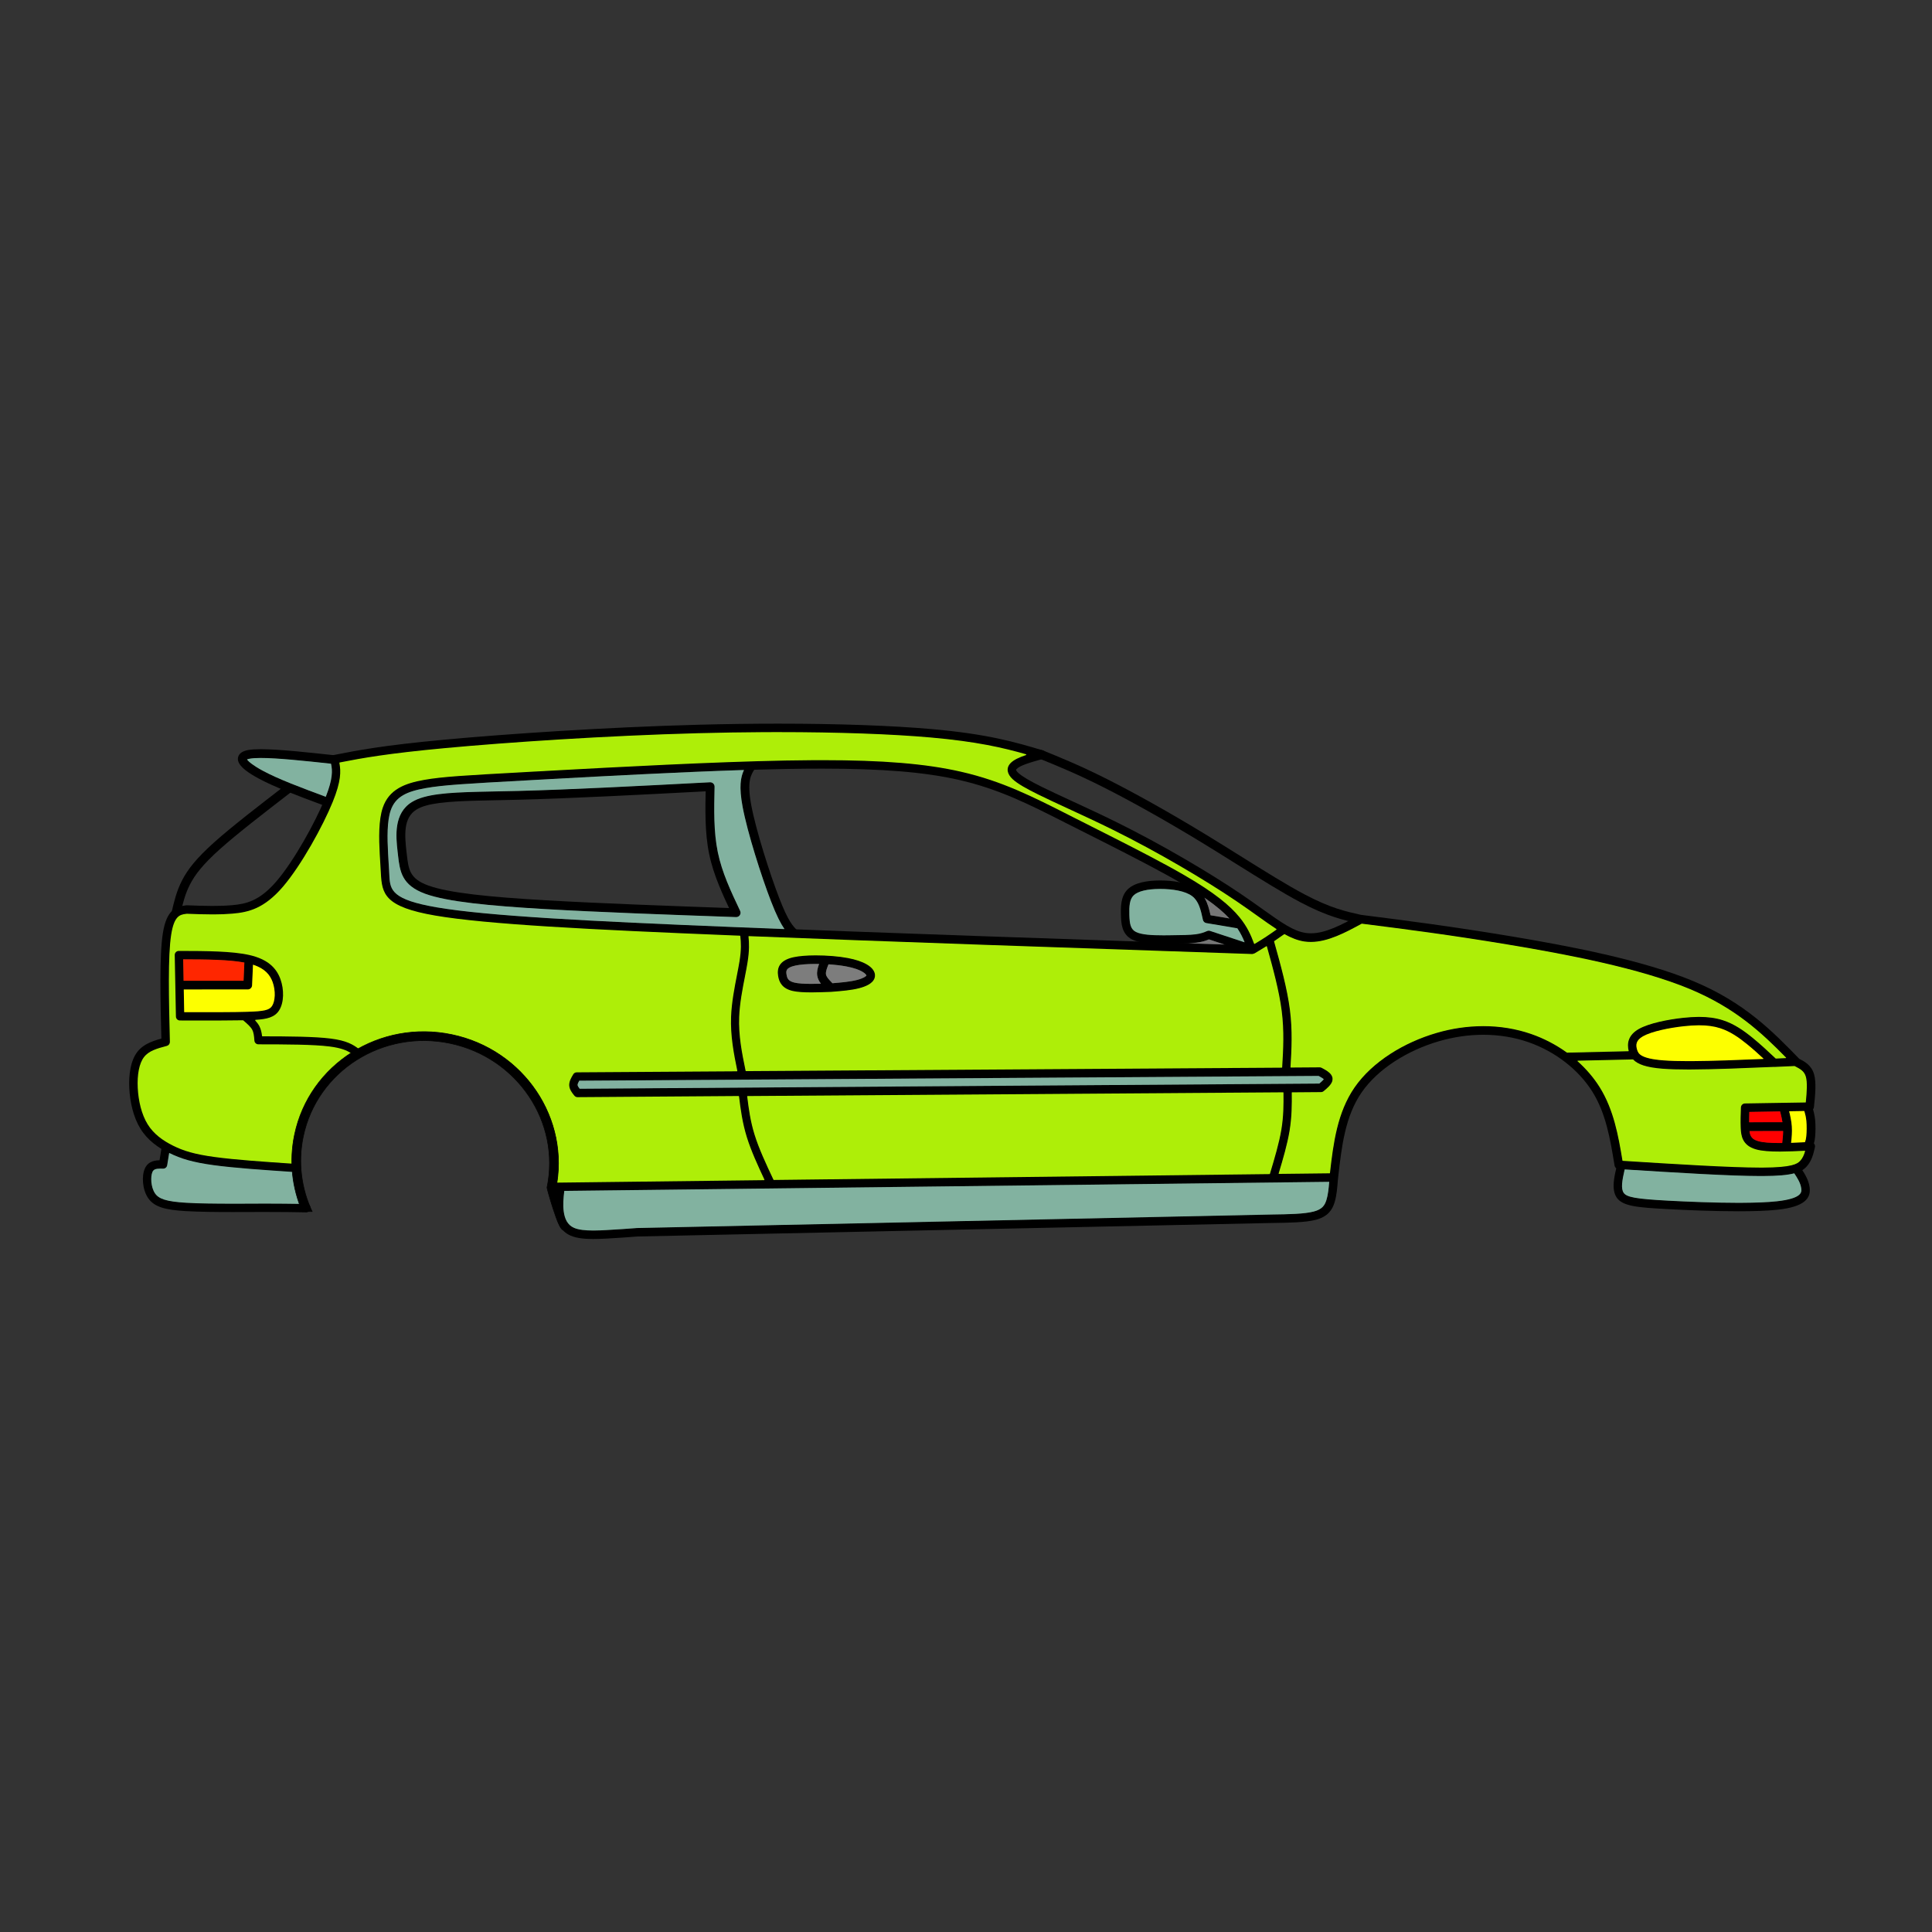 <?xml version="1.0" encoding="utf-8"?>
<svg xmlns="http://www.w3.org/2000/svg" width="3000" height="3000" viewBox="1043.464 239.335 3000 3000" xmlns:bx="https://boxy-svg.com">
  <rect x="1043.464" y="239.335" width="3000" height="3000" fill="#333333" stroke="none"/>
  <defs>
    <linearGradient id="color-0" bx:pinned="true" gradientUnits="userSpaceOnUse" gradientTransform="matrix(1.981, 0, 0, 1.981, -2678.513, -1752.56)">
      <stop style="stop-color: rgb(0, 0, 0);"/>
    </linearGradient>
  </defs>
  <path fill-rule="nonzero" fill="rgb(0%, 0%, 0%)" fill-opacity="1" d="M 1912.99 2081.94 L 1905.97 2075.03 L 3112.6 2060.75 C 3116.43 2060.71 3119.54 2063.77 3119.58 2067.59 C 3119.61 2071.41 3116.57 2074.53 3112.75 2074.57 L 1906.14 2088.83 C 1904.31 2088.88 1902.54 2088.17 1901.22 2086.86 C 1899.89 2085.57 1899.15 2083.82 1899.15 2081.94 C 1899.15 2078.11 1902.25 2075.03 1906.09 2075.03 C 1909.89 2075.03 1912.99 2078.11 1912.99 2081.94 Z M 1912.99 2081.94" style=""/>
  <path fill-rule="nonzero" fill="rgb(0%, 0%, 0%)" fill-opacity="1" d="M 3121.3 2067.39 L 3107.51 2066.6 L 3107.59 2066.19 C 3112.99 2018.26 3118.54 1968.11 3146.44 1927.75 C 3174.38 1887.24 3224.1 1857.39 3274.16 1842.83 C 3298.36 1835.78 3322.83 1832.31 3346.71 1832.31 C 3372.47 1832.31 3397.57 1836.35 3421.01 1844.47 C 3466.1 1860.03 3504.8 1890.46 3527.76 1927.11 C 3550.68 1963.72 3557.52 2006.11 3564.21 2046.82 L 3557.81 2041.07 C 3643.34 2046.42 3728.46 2051.74 3776.65 2051.86 C 3777.07 2051.86 3777.46 2051.86 3777.88 2051.86 C 3825.66 2051.86 3833.92 2046.42 3838.46 2041.54 C 3843.86 2035.65 3845.84 2027.81 3848.21 2017.79 L 3855.26 2026.27 L 3855.1 2026.27 C 3838.38 2027.12 3821.41 2027.98 3806.55 2027.98 C 3792.35 2027.98 3779.36 2027.24 3769.95 2024.55 C 3748.15 2018.37 3746.45 2002.52 3745.95 1991.02 L 3745.95 1990.69 L 3745.95 1991.02 C 3745.45 1979.8 3745.87 1969.25 3746.25 1958.95 L 3746.25 1958.9 C 3746.41 1955.24 3749.42 1952.32 3753.06 1952.26 L 3853.21 1950.63 L 3846.42 1956.86 C 3848.36 1937.75 3849.93 1920.96 3847.04 1911.19 C 3844.6 1902.93 3838.79 1899.69 3829.96 1895.2 C 3829.3 1894.84 3828.67 1894.41 3828.13 1893.85 C 3785.87 1850.33 3744.34 1807.59 3667.45 1775.55 C 3590 1743.23 3476.53 1721.68 3384.89 1706.42 C 3293.48 1691.22 3224.75 1682.51 3155.89 1673.75 L 3160.1 1673 C 3134.21 1687.01 3106.2 1702.43 3078.92 1702.43 C 3075.65 1702.43 3072.35 1702.17 3069.04 1701.71 C 3046.27 1698.42 3024.89 1682.96 2996.19 1662.45 C 2986.19 1655.36 2975.22 1647.49 2962.72 1639.05 C 2913.48 1605.72 2840.94 1562.98 2771.55 1528.58 C 2747.66 1516.73 2724.09 1505.89 2702.66 1496.01 C 2684.95 1487.84 2668.64 1480.31 2654.88 1473.49 C 2637.37 1464.81 2623.03 1456.8 2615.37 1449.72 C 2606.77 1441.72 2604.43 1432.13 2612.02 1423.98 C 2620.52 1414.83 2641.73 1409.26 2659.07 1404.52 L 2658.91 1417.78 C 2617.01 1405.3 2575.32 1392.88 2488.88 1385.24 C 2428.13 1379.87 2345.23 1376.87 2251.83 1376.87 C 2211.99 1376.87 2170.26 1377.41 2127.54 1378.52 C 1984.62 1382.35 1830.58 1392.8 1734.74 1401.71 C 1639.11 1410.6 1601.67 1417.97 1564.14 1425.37 L 1569.55 1416.93 C 1573.15 1431.6 1576.36 1446.46 1560.81 1484.74 C 1545.61 1522.09 1512.01 1583.14 1483.41 1616.59 C 1454.01 1650.94 1429.42 1656.51 1404.8 1658.71 C 1394.33 1659.62 1383.83 1659.93 1373.31 1659.93 C 1359.89 1659.93 1346.4 1659.38 1333.08 1658.87 L 1334.26 1658.83 C 1324.57 1660.13 1314.87 1659.75 1309.99 1690.63 C 1304.76 1724.08 1306.33 1790.03 1307.97 1857.16 C 1308.05 1860.39 1305.91 1863.22 1302.82 1864.02 C 1287.3 1868.18 1274.91 1871.71 1267.64 1881.2 C 1260.21 1890.84 1257.09 1908.14 1258.09 1928.53 C 1259.06 1948.64 1263.93 1969.52 1273.29 1984.72 C 1282.55 1999.68 1296.66 2009.82 1312.61 2017.76 C 1328.27 2025.54 1345.26 2030.97 1377.24 2035.32 C 1409.43 2039.68 1456.41 2042.83 1503.76 2046.04 C 1507.59 2046.27 1510.45 2049.59 1510.19 2053.41 C 1509.95 2057.2 1506.63 2060.1 1502.85 2059.8 C 1455.67 2056.64 1408.16 2053.45 1375.36 2049.01 C 1342.36 2044.55 1323.86 2038.79 1306.44 2030.16 C 1289.29 2021.61 1272.68 2010.01 1261.54 1991.98 C 1250.5 1974.12 1245.31 1950.68 1244.24 1929.22 C 1243.21 1908.01 1246.14 1886.5 1256.67 1872.77 C 1267.35 1858.88 1284.9 1854.48 1299.26 1850.63 L 1294.14 1857.52 C 1292.49 1791.12 1290.85 1723.52 1296.34 1688.49 C 1302.24 1650.9 1317.33 1647.14 1332.41 1645.12 C 1332.83 1645.06 1333.23 1645.01 1333.6 1645.06 C 1346.98 1645.57 1360.2 1646.07 1373.31 1646.07 C 1383.56 1646.07 1393.66 1645.81 1403.61 1644.92 C 1425.5 1643.02 1446.35 1638.58 1472.92 1607.57 C 1500.26 1575.62 1533.18 1515.98 1547.96 1479.55 C 1562.41 1444.05 1559.06 1432.2 1556.12 1420.19 C 1555.66 1418.39 1555.97 1416.45 1557 1414.84 C 1557.99 1413.24 1559.63 1412.16 1561.5 1411.78 C 1599.36 1404.33 1637.26 1396.88 1733.45 1387.92 C 1829.55 1379.01 1983.93 1368.55 2127.17 1364.73 C 2170.02 1363.59 2211.86 1363.03 2251.83 1363.03 C 2345.45 1363.03 2428.78 1366.04 2490.09 1371.46 C 2577.8 1379.2 2620.48 1391.89 2662.88 1404.56 C 2665.85 1405.41 2667.83 1408.17 2667.83 1411.24 C 2667.79 1414.3 2665.71 1417.02 2662.73 1417.82 C 2643.03 1423.27 2627.21 1427.92 2622.17 1433.39 C 2621.63 1433.96 2619.57 1434.69 2624.77 1439.57 C 2630.72 1445.11 2643.18 1452.26 2661.01 1461.11 C 2674.55 1467.8 2690.7 1475.24 2708.45 1483.45 C 2729.86 1493.33 2753.6 1504.29 2777.69 1516.21 C 2847.59 1550.82 2920.73 1593.94 2970.48 1627.59 C 2983.15 1636.15 2994.26 1644.09 3004.24 1651.22 C 3034.04 1672.5 3052.34 1685.33 3071.03 1688.01 C 3073.62 1688.41 3076.26 1688.58 3078.92 1688.58 C 3101.98 1688.58 3126.63 1675.37 3153.49 1660.81 C 3154.74 1660.13 3156.23 1659.86 3157.62 1660.02 C 3226.49 1668.77 3295.46 1677.55 3387.13 1692.77 C 3478.59 1707.97 3593.61 1729.78 3672.76 1762.79 C 3752.48 1796.03 3795.63 1840.55 3838.09 1884.23 L 3836.25 1882.88 C 3844.64 1887.18 3855.99 1892.69 3860.29 1907.29 C 3864.14 1920.32 3862 1940.48 3860.17 1958.21 C 3859.84 1961.71 3856.95 1964.41 3853.44 1964.45 L 3753.29 1966.09 L 3760.08 1959.49 C 3759.71 1969.83 3759.32 1979.84 3759.78 1990.41 L 3759.78 1990.69 L 3759.78 1990.41 C 3760.23 2000.67 3761.19 2007.66 3773.72 2011.26 C 3781.12 2013.36 3792.47 2014.18 3806.55 2014.18 C 3821.01 2014.18 3837.55 2013.33 3854.36 2012.46 L 3854.57 2012.46 C 3856.76 2012.33 3858.85 2013.22 3860.21 2014.92 C 3861.61 2016.56 3862.15 2018.79 3861.65 2020.91 C 3859.51 2030.28 3856.95 2041.88 3848.6 2050.93 C 3839.45 2060.8 3824.97 2065.68 3777.88 2065.68 C 3777.46 2065.68 3777.07 2065.68 3776.65 2065.68 C 3727.92 2065.59 3642.22 2060.21 3556.95 2054.86 C 3553.73 2054.65 3551.09 2052.24 3550.56 2049.09 C 3543.78 2007.87 3537.21 1968.31 3516.04 1934.43 C 3494.85 1900.64 3458.8 1872.16 3416.51 1857.52 C 3394.59 1849.98 3371.03 1846.12 3346.71 1846.12 C 3324.14 1846.12 3300.99 1849.44 3278.01 1856.09 C 3229.99 1870.03 3183.43 1898.51 3157.8 1935.62 C 3132.27 1972.61 3126.79 2019.05 3121.3 2067.77 L 3121.26 2068.17 C 3120.85 2071.83 3117.67 2074.47 3113.98 2074.31 C 3110.32 2074.07 3107.47 2071.05 3107.47 2067.39 C 3107.47 2063.58 3110.57 2060.48 3114.4 2060.48 C 3118.21 2060.48 3121.3 2063.58 3121.3 2067.39 Z M 3121.3 2067.39" style=""/>
  <path fill-rule="nonzero" fill="rgb(0%, 0%, 0%)" fill-opacity="1" d="M 3162.13 1666.66 C 3162.13 1668.73 3161.18 1670.71 3159.56 1672.04 C 3157.92 1673.3 3155.78 1673.8 3153.71 1673.34 L 3153.76 1673.38 L 3153.71 1673.34 L 3153.53 1673.3 C 3129.1 1667.91 3104.26 1662.34 3062.62 1640.32 C 3034.63 1625.52 2999 1603.25 2961.8 1580.01 C 2944.02 1568.83 2925.68 1557.38 2907.65 1546.42 C 2851.92 1512.55 2798.14 1482.57 2756.77 1461.72 C 2715.45 1440.9 2686.51 1429.12 2657.39 1417.27 C 2653.87 1415.82 2652.14 1411.79 2653.59 1408.24 C 2655.04 1404.75 2659.07 1403.04 2662.61 1404.45 C 2691.81 1416.33 2721.15 1428.3 2762.98 1449.36 C 2804.74 1470.42 2858.84 1500.56 2914.86 1534.62 C 2932.95 1545.64 2951.31 1557.14 2969.11 1568.25 C 3006.5 1591.62 3041.63 1613.59 3069.09 1628.09 C 3109.17 1649.32 3132.69 1654.52 3156.5 1659.86 L 3156.54 1659.86 L 3156.73 1659.89 L 3156.69 1659.89 L 3148.3 1666.66 C 3148.3 1662.83 3151.4 1659.71 3155.24 1659.71 C 3159.07 1659.71 3162.13 1662.83 3162.13 1666.66 Z M 3162.13 1666.66" style=""/>
  <path fill-rule="nonzero" fill="rgb(0%, 0%, 0%)" fill-opacity="1" d="M 2987.32 1721.27 L 2982.4 1721.11 C 2693.75 1711.29 2405.47 1701.48 2182.23 1692.54 C 1957.97 1683.56 1798.8 1675.33 1719.39 1661.76 C 1640.05 1648.17 1635.88 1627.92 1634.16 1594.94 C 1634.12 1594.11 1634.08 1593.65 1634.04 1592.85 C 1633.81 1588.83 1633.55 1584.59 1633.29 1580.2 C 1633 1575.55 1632.67 1570.7 1632.41 1565.77 L 1632.41 1565.75 C 1631.11 1541.11 1630.47 1512.96 1637.15 1493.31 C 1647.04 1464.29 1671.96 1454.97 1702.02 1449.66 C 1730.62 1444.55 1766.82 1442.58 1856.71 1437.66 L 1856.67 1437.66 L 1872.4 1436.8 L 1885.45 1436.07 L 1899.77 1435.32 C 2002.07 1429.68 2150.34 1421.67 2263.67 1419.58 L 2263.72 1419.58 L 2263.67 1419.58 C 2283.52 1419.21 2302.32 1419.03 2320.1 1419.03 C 2413.55 1419.03 2480.75 1424.3 2536.22 1437.05 C 2599.71 1451.64 2647.44 1475.85 2702.96 1503.99 L 2709.97 1507.58 C 2719.01 1512.16 2728.17 1516.73 2737.58 1521.51 C 2747.29 1526.41 2756.86 1531.19 2766.69 1536.17 C 2809.28 1557.76 2852.02 1579.77 2883.84 1598.3 C 2930.09 1625.18 2953.76 1644.96 2968.54 1662.95 C 2983.39 1681.12 2988.89 1697.02 2994.12 1712.07 C 2994.83 1714.24 2994.5 1716.63 2993.12 1718.43 C 2991.78 1720.29 2989.62 1721.34 2987.32 1721.27 M 2987.82 1707.43 L 2981.05 1716.63 C 2975.9 1701.79 2971.05 1687.85 2957.84 1671.75 C 2944.59 1655.55 2922.48 1636.73 2876.9 1610.25 C 2845.44 1591.96 2803.05 1570.12 2760.46 1548.51 C 2750.75 1543.6 2740.92 1538.64 2731.34 1533.82 C 2721.79 1529 2712.9 1524.55 2703.7 1519.88 L 2696.67 1516.33 C 2641.08 1488.12 2594.75 1464.7 2533.14 1450.5 C 2479.15 1438.13 2413.15 1432.86 2320.1 1432.86 C 2302.39 1432.86 2283.74 1433.01 2263.96 1433.4 L 2263.92 1433.4 C 2150.86 1435.52 2002.87 1443.48 1900.53 1449.11 L 1886.21 1449.88 L 1873.15 1450.62 L 1857.47 1451.46 C 1767.09 1456.42 1732.01 1458.36 1704.46 1463.25 C 1675.1 1468.48 1657.47 1476.53 1650.24 1497.78 C 1644.55 1514.49 1644.87 1539.89 1646.23 1565.02 C 1646.5 1569.9 1646.77 1574.66 1647.07 1579.38 C 1647.37 1583.73 1647.61 1588 1647.84 1592.08 C 1647.87 1592.77 1647.9 1593.49 1647.94 1594.18 C 1649.29 1619.16 1647.04 1635.34 1721.76 1648.09 C 1800.05 1661.51 1958.09 1669.68 2182.8 1678.7 C 2405.96 1687.67 2694.21 1697.47 2982.86 1707.27 L 2987.82 1707.43 Z M 2987.82 1707.43" style=""/>
  <path fill-rule="nonzero" fill="rgb(0%, 0%, 0%)" fill-opacity="1" d="M 2216.7 1429.26 C 2216.7 1430.56 2216.32 1431.86 2215.63 1432.97 C 2209.6 1442.48 2202.95 1451.76 2210.01 1489.59 C 2217.28 1528.54 2238.84 1596.08 2253.35 1633.62 C 2267.67 1670.71 2274.7 1677.27 2281.38 1683.95 C 2284.06 1686.63 2284.06 1691.03 2281.38 1693.69 C 2278.66 1696.43 2274.28 1696.43 2271.61 1693.69 C 2263.27 1685.4 2255.3 1677.01 2240.44 1638.62 C 2225.78 1600.69 2203.9 1532.2 2196.43 1492.12 C 2188.74 1450.95 2196.01 1438.13 2203.94 1425.56 L 2202.87 1429.26 C 2202.87 1425.46 2205.97 1422.36 2209.77 1422.36 C 2213.61 1422.36 2216.7 1425.46 2216.7 1429.26 Z M 2216.7 1429.26" style=""/>
  <path fill-rule="nonzero" fill="rgb(0%, 0%, 0%)" fill-opacity="1" d="M 2146.64 1467.72 L 2145.17 1467.79 C 2037.59 1473.45 1929.91 1479.09 1848.63 1481.15 C 1836.66 1481.47 1825.19 1481.68 1814.42 1481.92 C 1804.67 1482.09 1795.41 1482.29 1786.64 1482.53 C 1737.95 1483.75 1706.56 1486.31 1690.17 1496.42 C 1669.4 1509.3 1671.75 1536.37 1674.81 1563.33 L 1674.81 1563.34 L 1674.94 1564.17 L 1675.01 1564.83 L 1675.09 1565.54 C 1677.82 1589.72 1679.57 1603.8 1708.41 1614.3 C 1740.54 1626.03 1804.21 1632.24 1889.93 1637.23 C 1975.22 1642.18 2080.98 1645.95 2186.87 1649.74 L 2180.39 1659.62 C 2166.19 1629.66 2151.56 1598.89 2144.61 1565.27 C 2137.73 1531.75 2138.57 1495.74 2139.35 1460.67 L 2146.64 1467.72 M 2145.91 1453.9 C 2147.85 1453.81 2149.71 1454.51 2151.1 1455.86 C 2152.47 1457.21 2153.23 1459.06 2153.19 1461 C 2152.39 1496.4 2151.62 1530.76 2158.17 1562.53 C 2164.69 1594.18 2178.56 1623.51 2192.89 1653.68 C 2193.91 1655.86 2193.72 1658.4 2192.4 1660.44 C 2191.06 1662.41 2188.81 1663.64 2186.41 1663.54 C 2080.52 1659.79 1974.57 1656.01 1889.13 1651.03 C 1804.13 1646.07 1738.13 1639.9 1703.66 1627.29 C 1667.08 1613.92 1664.25 1592.61 1661.36 1567.09 L 1661.24 1566.4 L 1661.18 1565.7 L 1661.09 1564.87 C 1658.35 1540.92 1653.31 1503 1682.89 1484.64 C 1703.21 1472.1 1739.13 1469.87 1786.25 1468.67 C 1795.1 1468.46 1804.43 1468.26 1814.15 1468.09 C 1824.93 1467.84 1836.38 1467.64 1848.26 1467.31 C 1929.33 1465.27 2036.77 1459.66 2144.46 1453.97 L 2145.91 1453.9 Z M 2145.91 1453.9" style=""/>
  <path fill-rule="nonzero" fill="rgb(0%, 0%, 0%)" fill-opacity="1" d="M 1934.82 1941.13 C 1932.09 1937.75 1926.93 1931.81 1926.64 1924.77 C 1926.31 1917.86 1930.67 1911.11 1933.07 1907.09 L 1933.11 1907.03 C 1934.37 1905 1936.58 1903.73 1938.99 1903.73 L 3092.72 1896.29 C 3093.86 1896.29 3095 1896.59 3096.04 1897.12 L 3096.15 1897.2 C 3100.61 1899.61 3108.21 1903.42 3111.35 1908.78 C 3112.22 1910.19 3112.92 1911.98 3113.06 1913.98 C 3113.17 1915.74 3112.88 1917.35 3112.42 1918.75 C 3110.39 1924.82 3103.28 1930.47 3099.08 1933.97 C 3097.86 1935.05 3096.29 1935.62 3094.71 1935.62 L 1940.27 1943.68 C 1938.16 1943.7 1936.15 1942.76 1934.82 1941.13 M 1945.55 1932.41 L 1940.15 1929.83 L 3094.58 1921.8 L 3090.21 1923.39 C 3096 1918.51 3098.85 1915.8 3099.31 1914.39 C 3099.31 1914.39 3099.22 1914.58 3099.27 1915.01 C 3099.31 1915.46 3099.47 1915.79 3099.47 1915.79 C 3098.78 1914.58 3095.8 1912.71 3089.65 1909.36 L 3089.65 1909.4 L 3089.47 1909.33 L 3092.78 1910.12 L 1939.06 1917.55 L 1944.88 1914.28 L 1944.93 1914.22 C 1941.71 1919.58 1940.35 1922.31 1940.43 1924.13 C 1940.5 1925.75 1941.88 1927.83 1945.55 1932.41 Z M 1945.55 1932.41" style=""/>
  <path fill-rule="nonzero" fill="rgb(0%, 0%, 0%)" fill-opacity="1" d="M 2246.76 2076.29 C 2246.76 2079.53 2244.53 2082.33 2241.35 2083.02 C 2238.19 2083.76 2234.99 2082.18 2233.58 2079.26 L 2233.54 2079.16 L 2233.54 2079.12 L 2233.58 2079.24 L 2233.33 2078.69 C 2221.65 2053.99 2209.73 2028.7 2202.41 2005.13 C 2195.03 1981.29 2192.44 1959.36 2189.88 1938.07 C 2189.42 1934.28 2192.1 1930.82 2195.9 1930.37 C 2199.71 1929.89 2203.14 1932.64 2203.61 1936.41 C 2206.15 1957.81 2208.66 1978.55 2215.63 2001.07 C 2222.61 2023.49 2234.04 2047.82 2245.84 2072.78 L 2246.09 2073.32 L 2246.13 2073.46 L 2232.93 2076.29 C 2232.93 2072.47 2236.02 2069.4 2239.83 2069.4 C 2243.65 2069.4 2246.76 2072.47 2246.76 2076.29 Z M 2246.76 2076.29" style=""/>
  <path fill-rule="nonzero" fill="rgb(0%, 0%, 0%)" fill-opacity="1" d="M 2202.38 1905.56 C 2202.38 1909.08 2199.67 1912.07 2196.18 1912.44 C 2192.63 1912.83 2189.42 1910.46 2188.67 1906.98 L 2188.7 1907.03 L 2188.67 1906.94 C 2182.83 1878.66 2176.74 1849.44 2177.98 1817.93 C 2178.86 1795.53 2183.44 1772.2 2187.19 1753.04 C 2188.7 1745.25 2190.08 1738.21 2191.06 1732.1 C 2194.41 1711.07 2193.21 1700.63 2191.93 1689.9 C 2191.48 1686.07 2194.21 1682.65 2198 1682.2 C 2201.8 1681.77 2205.23 1684.49 2205.69 1688.26 C 2207 1699.76 2208.37 1711.53 2204.71 1734.28 C 2203.67 1740.68 2202.26 1747.99 2200.73 1755.71 C 2196.97 1775.03 2192.63 1797.35 2191.82 1818.44 C 2190.65 1847.99 2196.32 1875.64 2202.22 1904.13 L 2202.22 1904.07 L 2202.22 1904.12 L 2188.55 1905.56 C 2188.55 1901.74 2191.64 1898.63 2195.44 1898.63 C 2199.29 1898.63 2202.38 1901.74 2202.38 1905.56 Z M 2202.38 1905.56" style=""/>
  <path fill-rule="nonzero" fill="rgb(0%, 0%, 0%)" fill-opacity="1" d="M 3027.14 2068.01 L 3013.61 2065.99 C 3021.4 2040.36 3028.98 2015.31 3032.64 1993.28 C 3036.27 1971.42 3036.11 1952.39 3035.9 1932.79 C 3035.86 1928.94 3038.91 1925.81 3042.72 1925.78 C 3046.54 1925.75 3049.7 1928.82 3049.72 1932.65 C 3049.94 1952.16 3050.15 1972.33 3046.27 1995.56 C 3042.42 2018.59 3034.54 2044.59 3026.87 2069.99 L 3026.87 2070.02 L 3026.85 2070.02 C 3025.88 2073.31 3022.6 2075.37 3019.21 2074.87 C 3015.83 2074.35 3013.32 2071.44 3013.32 2068.01 C 3013.32 2064.18 3016.41 2061.09 3020.24 2061.09 C 3024.06 2061.09 3027.14 2064.18 3027.14 2068.01 Z M 3027.14 2068.01" style=""/>
  <path fill-rule="nonzero" fill="rgb(0%, 0%, 0%)" fill-opacity="1" d="M 3047.46 1901 L 3033.63 1900.59 C 3035.48 1870.79 3037.3 1841.64 3033.14 1808.91 C 3028.93 1776.1 3018.68 1739.47 3008.21 1702.21 C 3007.21 1698.51 3009.35 1694.69 3013.04 1693.66 C 3016.71 1692.62 3020.51 1694.8 3021.53 1698.5 C 3031.9 1735.49 3042.46 1773.15 3046.84 1807.17 C 3051.23 1841.35 3049.28 1871.71 3047.46 1901.45 C 3047.22 1905.16 3044.06 1908.04 3040.33 1907.94 C 3036.6 1907.82 3033.63 1904.76 3033.63 1901 C 3033.63 1897.18 3036.72 1894.11 3040.52 1894.11 C 3044.37 1894.11 3047.46 1897.18 3047.46 1901 Z M 3047.46 1901" style=""/>
  <path fill-rule="nonzero" fill="rgb(0%, 0%, 0%)" fill-opacity="1" d="M 2985.42 1707.92 L 2985.46 1707.92 L 2985.46 1707.9 C 2992.81 1703.54 3000.02 1699.25 3007.37 1694.43 C 3014.76 1689.6 3022.31 1684.26 3030 1678.8 C 3033.14 1676.62 3037.42 1677.36 3039.64 1680.51 C 3041.85 1683.6 3041.09 1687.93 3037.99 1690.1 C 3030.33 1695.53 3022.56 1701.03 3014.96 1706 C 3007.29 1710.96 2999.86 1715.42 2992.55 1719.8 C 2989.27 1721.78 2985 1720.7 2983.06 1717.4 C 2981.08 1714.15 2982.16 1709.89 2985.42 1707.92 Z M 2985.42 1707.92" style=""/>
  <path fill-rule="nonzero" fill="rgb(0%, 0%, 0%)" fill-opacity="1" d="M 3798.5 1896.47 C 3750.68 1898.51 3702.58 1900.55 3665.35 1900.55 C 3650.11 1900.55 3636.52 1900.17 3625.51 1899.35 C 3587.63 1896.45 3577.04 1887.33 3572.71 1873.46 C 3568.96 1861.46 3570.03 1847 3587.99 1836.77 C 3603.84 1827.78 3633.51 1821.91 3657.14 1819.38 C 3665.92 1818.44 3674.13 1817.93 3681.89 1817.93 C 3695.39 1817.93 3707.49 1819.47 3718.83 1823.17 C 3736.55 1828.85 3751.52 1839.44 3764.92 1850.35 C 3778.32 1861.28 3790.74 1872.96 3802.96 1884.53 C 3804.97 1886.43 3805.65 1889.35 3804.71 1891.97 C 3803.7 1894.57 3801.28 1896.33 3798.5 1896.47 M 3797.92 1882.66 L 3793.46 1894.57 C 3781.19 1883.01 3769.16 1871.63 3756.15 1861.05 C 3743.16 1850.48 3729.78 1841.2 3714.54 1836.27 C 3704.95 1833.22 3694.32 1831.76 3681.89 1831.76 C 3674.77 1831.76 3667.03 1832.23 3658.62 1833.14 C 3635.08 1835.66 3607.93 1841.31 3594.8 1848.8 C 3583.78 1855.08 3583.63 1862.03 3585.88 1869.34 C 3587.58 1874.76 3590.21 1882.78 3626.55 1885.57 C 3637.09 1886.34 3650.23 1886.72 3665.35 1886.72 C 3702.2 1886.72 3749.95 1884.69 3797.92 1882.66 Z M 3797.92 1882.66" style=""/>
  <path fill-rule="nonzero" fill="rgb(0%, 0%, 0%)" fill-opacity="1" d="M 3485.28 1880.34 L 3478.2 1873.42 L 3580.63 1871.02 C 3584.43 1870.95 3587.58 1873.96 3587.71 1877.81 C 3587.78 1881.63 3584.77 1884.76 3580.92 1884.87 L 3478.52 1887.24 C 3476.67 1887.29 3474.85 1886.59 3473.52 1885.25 C 3472.21 1884 3471.46 1882.23 3471.46 1880.34 C 3471.46 1876.52 3474.54 1873.42 3478.35 1873.42 C 3482.19 1873.42 3485.28 1876.52 3485.28 1880.34 Z M 3485.28 1880.34" style=""/>
  <path fill-rule="nonzero" fill="rgb(0%, 0%, 0%)" fill-opacity="1" d="M 3805.93 1889.65 L 3798.71 1882.71 L 3828.74 1881.39 C 3832.55 1881.24 3835.79 1884.2 3835.95 1888.01 C 3836.14 1891.79 3833.17 1895.07 3829.34 1895.2 L 3799.33 1896.55 C 3797.43 1896.63 3795.6 1895.95 3794.21 1894.65 C 3792.85 1893.31 3792.11 1891.53 3792.11 1889.65 C 3792.11 1885.8 3795.21 1882.71 3798.99 1882.71 C 3802.84 1882.71 3805.93 1885.8 3805.93 1889.65 Z M 3805.93 1889.65" style=""/>
  <path fill-rule="nonzero" fill="rgb(0%, 0%, 0%)" fill-opacity="1" d="M 3857.75 1959.53 L 3857.53 1957.74 L 3857.48 1957.55 C 3859.22 1963.46 3861.17 1969.87 3862.03 1978.63 C 3862.84 1987.17 3862.65 1997.79 3861.95 2004.73 C 3861.21 2012.06 3859.88 2015.58 3858.6 2018.9 C 3857.25 2022.44 3853.25 2024.24 3849.69 2022.86 C 3846.12 2021.46 3844.32 2017.48 3845.69 2013.94 C 3846.68 2011.37 3847.61 2009.08 3848.17 2003.33 C 3848.78 1997.18 3849.02 1987.47 3848.29 1979.96 C 3847.56 1972.69 3845.97 1967.38 3844.25 1961.52 L 3844.17 1961.33 L 3844.17 1961.31 C 3844.03 1960.89 3843.94 1960.18 3843.94 1959.53 C 3843.94 1955.69 3847.04 1952.6 3850.84 1952.6 C 3854.65 1952.6 3857.75 1955.69 3857.75 1959.53 Z M 3857.75 1959.53" style=""/>
  <path fill-rule="nonzero" fill="rgb(0%, 0%, 0%)" fill-opacity="1" d="M 3820.1 1959.31 L 3819.9 1957.58 C 3822.4 1967.31 3825.12 1977.78 3825.87 1988.27 C 3826.61 1998.74 3825.34 2009.08 3824.22 2018.55 C 3823.77 2022.36 3820.29 2025.08 3816.51 2024.62 C 3812.7 2024.18 3810.02 2020.73 3810.48 2016.91 C 3811.63 2007.17 3812.7 1998.19 3812.09 1989.22 C 3811.45 1980.24 3809.08 1970.98 3806.5 1961.02 C 3806.34 1960.48 3806.26 1959.9 3806.26 1959.31 C 3806.26 1955.49 3809.35 1952.4 3813.2 1952.4 C 3817.01 1952.4 3820.1 1955.49 3820.1 1959.31 Z M 3820.1 1959.31" style=""/>
  <path fill-rule="nonzero" fill="rgb(0%, 0%, 0%)" fill-opacity="1" d="M 3823.84 1988.73 C 3823.84 1992.55 3820.75 1995.61 3816.92 1995.61 L 3756.53 1995.72 C 3752.68 1995.72 3749.59 1992.64 3749.59 1988.82 C 3749.59 1984.99 3752.68 1981.9 3756.49 1981.9 L 3816.9 1981.79 L 3809.99 1988.73 C 3809.99 1984.88 3813.08 1981.79 3816.92 1981.79 C 3820.71 1981.79 3823.84 1984.88 3823.84 1988.73 Z M 3823.84 1988.73" style=""/>
  <path fill-rule="nonzero" fill="rgb(0%, 0%, 0%)" fill-opacity="1" d="M 1569.88 1419.07 C 1569.88 1421.02 1569.04 1422.9 1567.61 1424.18 C 1566.13 1425.52 1564.19 1426.14 1562.2 1425.94 C 1518.29 1421.16 1475.02 1416.51 1448.44 1416.51 C 1441.09 1416.51 1435.37 1416.85 1431.4 1417.58 C 1427.6 1418.26 1426.3 1419.12 1426.15 1419.26 C 1426.45 1419.03 1426.8 1418.15 1426.68 1417.52 C 1426.68 1417.48 1426.68 1417.48 1426.68 1417.48 C 1427.34 1420.08 1435 1427.03 1451.22 1435.83 C 1475.93 1449.19 1512.14 1462.62 1549.08 1476.29 C 1552.65 1477.61 1554.49 1481.58 1553.15 1485.16 C 1551.85 1488.77 1547.84 1490.58 1544.29 1489.27 C 1507.68 1475.7 1470.4 1461.9 1444.64 1447.95 C 1430.27 1440.19 1415.79 1430.56 1413.31 1420.97 C 1413.23 1420.64 1413.16 1420.3 1413.08 1419.98 C 1412.33 1415.82 1413.69 1411.89 1416.87 1409.04 C 1419.95 1406.24 1424.32 1404.8 1428.97 1403.95 C 1434.12 1403.04 1440.81 1402.69 1448.44 1402.69 C 1475.97 1402.69 1520.15 1407.46 1563.75 1412.2 L 1556.05 1419.07 C 1556.05 1415.22 1559.14 1412.16 1562.98 1412.16 C 1566.78 1412.16 1569.88 1415.22 1569.88 1419.07 Z M 1569.88 1419.07" style=""/>
  <path fill-rule="nonzero" fill="rgb(0%, 0%, 0%)" fill-opacity="1" d="M 1497.82 1464.1 C 1497.82 1466.22 1496.83 1468.25 1495.13 1469.56 C 1453.51 1501.7 1412.21 1533.49 1385.24 1557.61 C 1358.41 1581.62 1346.21 1597.61 1338.52 1612.62 C 1330.76 1627.74 1327.33 1642.3 1323.69 1657.72 C 1322.83 1661.42 1319.12 1663.74 1315.4 1662.85 C 1311.69 1661.99 1309.37 1658.3 1310.25 1654.52 C 1313.8 1639.27 1317.56 1623.13 1326.22 1606.28 C 1334.97 1589.29 1348.47 1572.01 1376.01 1547.32 C 1403.45 1522.79 1445.26 1490.55 1486.7 1458.64 L 1483.99 1464.1 C 1483.99 1460.27 1487.09 1457.19 1490.93 1457.19 C 1494.75 1457.19 1497.82 1460.27 1497.82 1464.1 Z M 1497.82 1464.1" style=""/>
  <path fill-rule="nonzero" fill="rgb(0%, 0%, 0%)" fill-opacity="1" d="M 1321.03 1715.26 C 1361.77 1715.34 1403.83 1715.35 1431.11 1721.69 C 1459.42 1728.21 1473.14 1741.71 1479.56 1759.41 C 1485.52 1775.78 1485.37 1796.53 1477.33 1808.88 C 1468.56 1822.38 1451.75 1823.44 1427.3 1824.15 C 1410.68 1824.61 1388.58 1824.72 1364.56 1824.72 C 1351.03 1824.72 1336.99 1824.7 1322.86 1824.66 C 1319.08 1824.65 1316.03 1821.64 1315.98 1817.86 L 1314.08 1722.29 C 1314.04 1720.44 1314.74 1718.66 1316.07 1717.33 C 1317.38 1715.99 1319.16 1715.26 1321.03 1715.26 M 1320.99 1729.1 L 1327.93 1722.05 L 1329.76 1817.59 L 1322.86 1810.84 C 1337.03 1810.86 1351.03 1810.9 1364.56 1810.9 C 1388.58 1810.9 1410.54 1810.77 1426.91 1810.3 C 1453.97 1809.53 1461.7 1807.55 1465.74 1801.33 C 1470.58 1793.89 1471.65 1778.11 1466.57 1764.15 C 1461.97 1751.51 1452.44 1740.8 1428.01 1735.15 C 1402.62 1729.28 1362.46 1729.16 1320.99 1729.1 Z M 1320.99 1729.1" style=""/>
  <path fill-rule="nonzero" fill="rgb(0%, 0%, 0%)" fill-opacity="1" d="M 1436.68 1732.68 C 1436.68 1732.79 1436.68 1732.93 1436.68 1733.03 L 1435.07 1769.33 C 1434.91 1773.01 1431.88 1775.92 1428.17 1775.92 L 1329.07 1775.92 C 1325.22 1775.92 1322.14 1772.85 1322.14 1769.03 C 1322.14 1765.22 1325.22 1762.12 1329.07 1762.12 L 1428.17 1762.09 L 1421.29 1768.73 L 1422.85 1732.44 L 1422.85 1732.68 C 1422.85 1728.86 1425.94 1725.8 1429.73 1725.8 C 1433.58 1725.8 1436.68 1728.86 1436.68 1732.68 Z M 1436.68 1732.68" style=""/>
  <path fill-rule="nonzero" fill="rgb(0%, 0%, 0%)" fill-opacity="1" d="M 1432.89 1819.71 L 1430.46 1814.46 C 1435.9 1819.14 1442.79 1824.86 1446.65 1832.09 C 1450.58 1839.44 1451.08 1847.75 1451.57 1854.22 L 1444.68 1847.8 C 1487.2 1847.92 1530.45 1847.98 1556.54 1851.26 C 1583.59 1854.64 1593.12 1861.54 1602.29 1868.41 C 1605.38 1870.74 1605.99 1875.05 1603.68 1878.12 C 1601.41 1881.17 1597.09 1881.78 1594.03 1879.49 C 1586.3 1873.74 1579 1867.97 1554.86 1864.94 C 1529.8 1861.85 1487.61 1861.74 1444.68 1861.62 C 1441.06 1861.62 1438.05 1858.84 1437.79 1855.24 C 1437.25 1848.16 1436.76 1842.94 1434.46 1838.6 C 1432.06 1834.13 1427.48 1830.12 1421.48 1824.97 C 1419.95 1823.68 1419.06 1821.75 1419.06 1819.71 C 1419.06 1815.89 1422.16 1812.81 1425.96 1812.81 C 1429.78 1812.81 1432.89 1815.89 1432.89 1819.71 Z M 1432.89 1819.71" style=""/>
  <path fill-rule="nonzero" fill="rgb(0%, 0%, 0%)" fill-opacity="1" d="M 2334.83 1779.99 L 2334.6 1779.99 C 2323.77 1780.41 2312.76 1780.83 2302.76 1780.83 C 2291.99 1780.83 2281.89 1780.34 2274.24 1778.6 C 2257.85 1774.79 2252.78 1765.18 2251.17 1754.78 C 2249.39 1743.43 2252.1 1730.28 2275.53 1725.2 C 2284.77 1723.17 2297.37 1722.29 2310.48 1722.29 C 2327.46 1722.29 2345.99 1723.75 2360.31 1726.49 C 2384.24 1731.03 2400.59 1739.97 2402.53 1751.89 C 2402.53 1752.07 2402.58 1752.31 2402.62 1752.5 C 2402.83 1754.48 2402.62 1756.41 2402.04 1758.25 C 2399.02 1767.42 2387.02 1771.92 2377.77 1774.34 C 2365.23 1777.61 2349.75 1778.79 2335.13 1779.98 C 2335.05 1779.99 2334.92 1779.99 2334.83 1779.99 M 2334.3 1766.2 L 2334.02 1766.21 C 2349 1764.98 2363.16 1763.84 2374.3 1760.93 C 2384.86 1758.23 2388.54 1754.96 2388.87 1753.98 C 2388.87 1753.98 2388.86 1754.03 2388.87 1754.05 C 2388.63 1752.64 2382.92 1744.84 2357.75 1740.07 C 2344.46 1737.55 2326.82 1736.14 2310.48 1736.14 C 2297.79 1736.14 2286.29 1736.99 2278.51 1738.7 C 2263.05 1742.04 2264.05 1747.64 2264.83 1752.64 C 2265.77 1758.56 2267.51 1762.84 2277.34 1765.14 C 2283.36 1766.51 2292.11 1767.01 2302.76 1767.01 C 2312.42 1767.01 2323.15 1766.63 2334.07 1766.2 L 2334.3 1766.2 Z M 2334.3 1766.2" style=""/>
  <path fill-rule="nonzero" fill="rgb(0%, 0%, 0%)" fill-opacity="1" d="M 2331.92 1730.71 C 2331.92 1731.68 2331.75 1732.6 2331.36 1733.44 C 2327.73 1741.98 2325.48 1747.85 2326.06 1752.07 C 2326.59 1755.92 2329.68 1759.44 2335.25 1765.14 C 2337.94 1767.87 2337.89 1772.23 2335.18 1774.89 C 2332.42 1777.58 2328.07 1777.54 2325.37 1774.79 C 2320.72 1770.1 2313.59 1763.21 2312.34 1753.94 C 2311.15 1745.08 2315.57 1735.2 2318.65 1728.04 L 2318.09 1730.71 C 2318.09 1726.88 2321.18 1723.81 2325.03 1723.81 C 2328.84 1723.81 2331.92 1726.88 2331.92 1730.71 Z M 2331.92 1730.71" style=""/>
  <path fill-rule="nonzero" fill="rgb(0%, 0%, 0%)" fill-opacity="1" d="M 1307.35 2023.89 C 1307.35 2024.25 1307.35 2024.58 1307.27 2024.94 L 1303.47 2048.76 C 1302.93 2052.01 1300.08 2054.45 1296.75 2054.36 C 1295.47 2054.3 1294.29 2054.3 1293.1 2054.3 C 1285.36 2054.3 1282.25 2055.43 1280.52 2059.29 C 1277.36 2066.37 1278.02 2082.54 1284.45 2092.13 C 1290.06 2100.46 1301.07 2104.74 1332.81 2106.65 C 1352.44 2107.8 1378.84 2108.05 1404.28 2108.05 C 1413.55 2108.05 1422.68 2108.03 1431.26 2107.99 C 1436.26 2107.98 1441.09 2107.95 1445.66 2107.95 C 1448.82 2107.94 1451.79 2107.94 1454.69 2107.94 C 1483.24 2107.94 1501.18 2108.22 1519.05 2108.55 C 1522.75 2108.59 1525.68 2111.61 1525.6 2115.32 C 1525.56 2118.99 1522.52 2121.92 1518.82 2121.87 C 1500.95 2121.53 1483.12 2121.26 1454.69 2121.26 C 1451.79 2121.26 1448.86 2121.26 1445.71 2121.26 C 1441.13 2121.3 1436.34 2121.31 1431.3 2121.34 C 1422.73 2121.35 1413.58 2121.38 1404.28 2121.38 C 1378.84 2121.38 1352.09 2121.12 1331.99 2119.94 C 1301.17 2118.1 1283.16 2114.05 1273.4 2099.57 C 1264.41 2086.3 1263.26 2065.21 1268.38 2053.85 C 1273.75 2041.77 1285.26 2040.97 1293.1 2040.97 C 1294.44 2040.97 1295.76 2041.03 1296.99 2041.05 L 1290.31 2046.63 L 1294.14 2022.86 L 1294.06 2023.89 C 1294.06 2020.22 1297.03 2017.25 1300.71 2017.25 C 1304.38 2017.25 1307.35 2020.22 1307.35 2023.89 Z M 1307.35 2023.89" style=""/>
  <path fill-rule="nonzero" fill="rgb(0%, 0%, 0%)" fill-opacity="1" d="M 1920.33 2084.35 C 1920.33 2084.62 1920.29 2084.87 1920.28 2085.18 C 1918.75 2097.6 1917.41 2109.02 1918.93 2120.38 C 1920.5 2131.87 1924.69 2141.35 1934.82 2145.78 C 1941.88 2148.87 1952.5 2149.9 1964.58 2149.9 C 1971.4 2149.9 1978.36 2149.61 1985 2149.25 C 2003.21 2148.27 2018.03 2147.19 2032.93 2146.05 C 2033.05 2146.05 2033.18 2146.04 2033.31 2146.04 L 3018.36 2125.05 L 3018.43 2125.05 C 3044.41 2124.7 3068.97 2124.34 3083.5 2120.43 C 3096.49 2117 3100.38 2111 3102.97 2102.71 C 3105.87 2093.47 3106.77 2081.94 3107.68 2069.37 L 3107.68 2069.28 C 3108.05 2065.59 3111.27 2062.9 3114.93 2063.22 C 3118.63 2063.55 3121.3 2066.8 3120.99 2070.45 L 3120.99 2070.35 C 3120.07 2082.5 3119.13 2095.72 3115.69 2106.71 C 3111.92 2118.7 3104.96 2128.52 3086.93 2133.36 C 3070.41 2137.76 3043.79 2138.01 3018.6 2138.37 L 3018.64 2138.37 L 2033.6 2159.35 L 2033.92 2159.31 C 2019.02 2160.46 2004.09 2161.59 1985.72 2162.58 C 1979.06 2162.93 1971.79 2163.24 1964.58 2163.24 C 1952.31 2163.24 1939.28 2162.28 1929.45 2158 C 1913.02 2150.79 1907.53 2135.39 1905.72 2122.16 C 1903.93 2108.78 1905.55 2095.67 1907.03 2083.53 L 1907 2084.35 C 1907 2080.68 1909.98 2077.68 1913.64 2077.68 C 1917.33 2077.68 1920.33 2080.68 1920.33 2084.35 Z M 1920.33 2084.35" style=""/>
  <path fill-rule="nonzero" fill="rgb(0%, 0%, 0%)" fill-opacity="1" d="M 3567.47 2050.05 C 3567.47 2050.58 3567.4 2051.09 3567.28 2051.59 L 3567.22 2051.92 C 3562.71 2070.95 3560.13 2084.62 3564.92 2091.45 C 3569.5 2098.03 3582.67 2100.76 3633.73 2103.54 C 3663.9 2105.12 3705.83 2106.87 3743.12 2106.87 C 3766.22 2106.87 3787.31 2106.18 3802.77 2104.48 C 3842.46 2100.07 3840.77 2089.66 3840.33 2085.27 C 3840.28 2085.01 3840.24 2084.81 3840.19 2084.51 C 3838.96 2075.6 3833.66 2067.63 3827.19 2058.11 L 3827.02 2057.81 C 3825.08 2054.65 3826.07 2050.58 3829.24 2048.66 C 3832.4 2046.73 3836.48 2047.73 3838.38 2050.86 L 3838.22 2050.6 C 3844.32 2059.6 3851.64 2070.15 3853.4 2082.7 C 3853.48 2083.09 3853.52 2083.37 3853.55 2083.82 C 3855.38 2100.38 3845.19 2113.17 3804.25 2117.71 C 3788.02 2119.53 3766.34 2120.18 3743.12 2120.18 C 3705.48 2120.18 3663.31 2118.46 3633.01 2116.84 C 3586.23 2114.33 3563.29 2112.45 3553.98 2099.08 C 3544.93 2086.13 3550.47 2064.87 3554.26 2048.81 L 3554.22 2048.85 L 3554.3 2048.53 L 3554.15 2050.05 C 3554.15 2046.34 3557.11 2043.37 3560.81 2043.37 C 3564.46 2043.37 3567.47 2046.34 3567.47 2050.05 Z M 3567.47 2050.05" style=""/>
  <path fill-rule="nonzero" fill="rgb(0%, 0%, 0%)" fill-opacity="1" d="M 2971.97 1674.34 C 2971.97 1676.32 2971.09 1678.19 2969.61 1679.45 C 2968.12 1680.67 2966.14 1681.24 2964.2 1680.94 L 2916.56 1672.89 C 2913.88 1672.43 2911.73 1670.37 2911.16 1667.76 C 2907.65 1651.46 2904.6 1638.58 2894.39 1630.99 C 2883.79 1623.06 2864.3 1619.85 2845.16 1619.85 C 2845.02 1619.85 2844.75 1619.85 2844.58 1619.85 C 2825.16 1619.89 2810.57 1623.28 2803.92 1629.77 C 2797.65 1635.94 2796.93 1646.54 2797.35 1660.27 C 2797.77 1673.99 2799.14 1682.17 2807.59 1686.36 C 2816.14 1690.59 2832.33 1691.47 2849.12 1691.47 C 2852.59 1691.47 2856.01 1691.46 2859.3 1691.42 C 2878.04 1691.22 2891.01 1691.03 2899.85 1689.92 C 2908.28 1688.85 2912.89 1686.92 2917.9 1684.83 C 2919.38 1684.18 2921.03 1684.13 2922.56 1684.64 L 2977.32 1702.71 C 2980.84 1703.86 2982.73 1707.6 2981.57 1711.14 C 2980.42 1714.62 2976.66 1716.48 2973.15 1715.35 L 2918.39 1697.32 L 2923.05 1697.12 C 2917.6 1699.38 2911.73 1701.83 2901.53 1703.12 C 2891.71 1704.35 2877.85 1704.52 2859.44 1704.76 C 2856.14 1704.8 2852.67 1704.84 2849.12 1704.84 C 2833.17 1704.84 2813.54 1704.2 2801.65 1698.3 C 2785.27 1690.15 2784.44 1673.25 2784.06 1660.7 C 2783.66 1648.09 2783.48 1631.15 2794.6 1620.26 C 2805.39 1609.73 2825.09 1606.59 2844.56 1606.52 C 2844.75 1606.52 2844.98 1606.52 2845.16 1606.52 C 2864.64 1606.52 2888.08 1609.64 2902.36 1620.3 C 2917.25 1631.45 2920.95 1649.87 2924.2 1664.89 L 2918.78 1659.75 L 2966.43 1667.78 L 2958.63 1674.34 C 2958.63 1670.68 2961.65 1667.69 2965.31 1667.69 C 2969 1667.69 2971.97 1670.68 2971.97 1674.34 Z M 2971.97 1674.34" style=""/>
  <path fill-rule="nonzero" fill="rgb(68.164%, 93.359%, 3.137%)" fill-opacity="1" d="M 2251.83 1376.15 C 2244.57 1376.15 2237.13 1376.16 2229.79 1376.2 C 2196.69 1376.39 2162.45 1376.92 2127.5 1377.85 C 1984.59 1381.65 1830.5 1392.07 1734.7 1400.98 C 1644.93 1409.34 1606.41 1416.35 1570.99 1423.28 C 1570.63 1423.36 1570.4 1423.69 1570.45 1424.07 C 1570.45 1424.12 1570.45 1424.2 1570.49 1424.27 C 1572.96 1436.99 1573.15 1452.48 1560.13 1484.49 C 1545 1521.76 1511.43 1582.74 1482.89 1616.13 C 1453.59 1650.31 1429.25 1655.86 1404.73 1657.99 C 1395.1 1658.83 1385.45 1659.18 1375.74 1659.21 C 1374.98 1659.21 1374.1 1659.21 1373.31 1659.21 C 1360.12 1659.21 1346.86 1658.73 1333.77 1658.22 L 1333.73 1658.22 C 1333.73 1658.22 1333.69 1658.22 1333.65 1658.22 C 1333.65 1658.22 1333.6 1658.22 1333.56 1658.22 C 1333.31 1658.23 1332.99 1658.3 1332.7 1658.33 C 1332.41 1658.37 1332.16 1658.4 1331.84 1658.44 C 1322.55 1659.63 1313.8 1661.85 1309.3 1690.53 C 1304.04 1724.05 1305.63 1790.09 1307.27 1857.2 C 1307.31 1860.06 1305.41 1862.61 1302.66 1863.37 C 1287.16 1867.46 1274.55 1871.02 1267.08 1880.78 C 1259.5 1890.65 1256.38 1908.14 1257.36 1928.59 C 1258.36 1948.71 1263.23 1969.77 1272.72 1985.1 C 1282.05 2000.2 1296.25 2010.42 1312.27 2018.37 C 1328.04 2026.23 1345.08 2031.67 1377.12 2035.97 C 1407.9 2040.17 1452.19 2043.25 1497.33 2046.27 C 1497.33 2046.27 1497.36 2046.27 1497.36 2046.27 C 1497.56 2046.27 1497.72 2046.21 1497.86 2046.08 C 1498.01 2045.94 1498.09 2045.74 1498.05 2045.56 C 1497.77 2030.86 1499.12 2015.92 1502.27 2000.92 C 1513.49 1947.57 1545.37 1903.73 1588.05 1875.68 C 1588.24 1875.63 1588.41 1875.41 1588.46 1875.18 C 1588.51 1874.91 1588.41 1874.61 1588.13 1874.45 C 1581.65 1870.28 1572.85 1866.53 1554.94 1864.29 C 1529.92 1861.13 1487.92 1861.02 1445.17 1860.96 L 1445.12 1860.96 C 1445.12 1860.96 1445.09 1860.96 1445.09 1860.96 L 1444.68 1860.96 C 1441.42 1860.96 1438.74 1858.45 1438.5 1855.17 C 1437.96 1848.15 1437.47 1842.72 1435.07 1838.25 C 1432.63 1833.68 1427.91 1829.56 1421.94 1824.43 C 1421.69 1824.27 1421.49 1824.07 1421.33 1823.83 C 1421.2 1823.71 1421.04 1823.63 1420.87 1823.62 L 1420.75 1823.62 C 1411.29 1823.82 1400.44 1823.89 1388.71 1823.93 C 1381 1823.97 1372.94 1824.01 1364.56 1824.01 C 1351.11 1824.01 1336.99 1823.97 1322.9 1823.93 L 1322.86 1823.93 C 1319.46 1823.93 1316.72 1821.23 1316.64 1817.86 L 1314.79 1722.29 C 1314.74 1720.65 1315.4 1719.02 1316.57 1717.83 C 1317.71 1716.64 1319.32 1715.94 1320.99 1715.94 L 1322.66 1715.94 C 1362.95 1716.03 1404.14 1716.18 1430.99 1722.36 C 1459.05 1728.82 1472.55 1742.2 1478.9 1759.68 C 1484.8 1775.92 1484.6 1796.39 1476.75 1808.46 C 1469.82 1819.12 1457.81 1821.89 1440.39 1822.9 C 1440.35 1822.9 1440.35 1822.9 1440.32 1822.9 C 1439.93 1822.98 1439.69 1823.32 1439.69 1823.68 C 1439.73 1823.89 1439.82 1824.09 1439.98 1824.2 C 1442.34 1826.71 1444.43 1829.43 1446.04 1832.4 C 1448.68 1837.38 1449.78 1842.86 1450.35 1847.92 C 1450.35 1848.1 1450.43 1848.25 1450.58 1848.4 C 1450.72 1848.49 1450.88 1848.53 1451.04 1848.53 C 1451.04 1848.53 1451.04 1848.53 1451.08 1848.53 C 1491.5 1848.6 1531.74 1848.86 1556.46 1851.96 C 1581.78 1855.1 1591.59 1861.38 1600.25 1867.8 C 1600.38 1867.9 1600.56 1867.92 1600.67 1867.92 C 1600.8 1867.92 1600.88 1867.9 1601 1867.86 C 1601 1867.86 1601 1867.86 1601 1867.81 C 1631.22 1851.01 1665.93 1841.66 1702.13 1841.66 C 1716.49 1841.66 1731.12 1843.13 1745.77 1846.22 C 1853.5 1868.84 1924.45 1969.73 1908.41 2074.91 C 1908.4 2075.1 1908.45 2075.3 1908.56 2075.46 C 1908.68 2075.6 1908.9 2075.72 1909.1 2075.72 C 1909.1 2075.72 1909.1 2075.72 1909.1 2075.72 L 2229.79 2071.89 L 2229.87 2071.89 C 2230.07 2071.89 2230.29 2071.78 2230.41 2071.56 C 2230.53 2071.38 2230.53 2071.1 2230.45 2070.91 L 2230.41 2070.91 C 2219.95 2048.6 2209.64 2026.04 2203.11 2004.95 C 2196.18 1982.59 2193.47 1961.93 2191.03 1941.82 C 2190.99 1941.55 2190.73 1941.27 2190.36 1941.23 L 2190.29 1941.23 L 1940.27 1943 C 1940.22 1943 1940.22 1943 1940.18 1943 C 1938.34 1943 1936.54 1942.16 1935.35 1940.67 C 1935.28 1940.55 1935.02 1940.24 1934.89 1940.08 C 1934.66 1939.78 1934.56 1939.68 1934.33 1939.39 C 1931.47 1935.88 1927.59 1930.72 1927.35 1924.73 C 1927.05 1918.44 1930.74 1912.3 1933.26 1908.14 C 1933.37 1907.94 1933.57 1907.6 1933.67 1907.44 C 1934.82 1905.56 1936.81 1904.46 1938.99 1904.46 L 2187.67 1902.85 L 2187.76 1902.85 C 2187.94 1902.82 2188.13 1902.68 2188.25 1902.57 C 2188.36 1902.39 2188.4 1902.16 2188.36 1901.99 C 2182.83 1875.18 2177.52 1847.59 2178.67 1817.94 C 2179.55 1795.69 2184.09 1772.51 2187.82 1753.41 L 2187.86 1753.18 C 2189.38 1745.39 2190.74 1738.37 2191.74 1732.2 C 2194.79 1713.17 2194.09 1702.75 2193.01 1692.94 C 2193.01 1692.54 2192.71 1692.25 2192.35 1692.25 L 2182.26 1691.86 C 1957.97 1682.8 1798.89 1674.64 1719.51 1661.05 C 1640.43 1647.53 1636.54 1627.48 1634.85 1594.94 C 1634.85 1594.9 1634.85 1594.76 1634.85 1594.68 L 1634.81 1594.2 C 1634.77 1593.7 1634.77 1593.44 1634.73 1592.85 C 1634.73 1592.82 1634.73 1592.81 1634.73 1592.81 C 1634.73 1592.78 1634.73 1592.78 1634.73 1592.78 C 1634.53 1588.75 1634.24 1584.57 1633.99 1580.17 C 1633.7 1575.51 1633.41 1570.7 1633.13 1565.77 L 1633.13 1565.75 C 1631.8 1541.06 1631.19 1513.07 1637.83 1493.5 C 1647.57 1464.9 1672.13 1455.68 1702.13 1450.34 C 1730.58 1445.28 1766.56 1443.32 1855.72 1438.43 L 1856.75 1438.36 C 1856.75 1438.36 1856.75 1438.36 1856.75 1438.36 L 1872.4 1437.48 L 1885.48 1436.8 L 1899.81 1435.99 C 1899.81 1435.99 1899.81 1435.99 1899.85 1435.99 L 1899.81 1435.99 C 2002.14 1430.38 2150.37 1422.42 2263.67 1420.26 C 2278.82 1419.99 2293.33 1419.8 2307.27 1419.72 C 2311.61 1419.72 2315.93 1419.7 2320.1 1419.7 C 2413.55 1419.7 2480.67 1425.03 2536.07 1437.75 C 2599.38 1452.26 2646.99 1476.4 2702.36 1504.48 L 2702.63 1504.64 L 2709.64 1508.19 C 2709.68 1508.2 2709.72 1508.2 2709.75 1508.24 C 2718.63 1512.74 2727.48 1517.2 2736.72 1521.82 L 2737.53 1522.25 L 2737.83 1522.43 C 2747 1527.02 2757.03 1532.06 2766.36 1536.83 C 2808.96 1558.36 2851.69 1580.39 2883.5 1598.89 C 2929.69 1625.77 2953.3 1645.49 2968 1663.41 C 2980.29 1678.41 2986.11 1691.9 2990.75 1704.61 C 2990.83 1704.89 2991.11 1705.05 2991.4 1705.05 C 2991.44 1705.05 2991.48 1705.05 2991.52 1705.05 C 2991.6 1705 2991.68 1705 2991.74 1704.95 C 2997.09 1701.79 3002.38 1698.51 3007.75 1695.03 L 3007.79 1695.03 C 3013.5 1691.28 3019.29 1687.23 3025.2 1683.11 L 3025.17 1683.11 C 3025.38 1683.04 3025.54 1682.84 3025.62 1682.61 C 3025.7 1682.31 3025.58 1682.01 3025.32 1681.81 C 3016.83 1676.32 3007.86 1669.93 2998 1662.89 L 2996.59 1661.89 C 2986.61 1654.78 2975.63 1646.95 2963.12 1638.48 C 2913.88 1605.15 2841.27 1562.37 2771.85 1527.97 C 2747.94 1516.13 2724.38 1505.28 2702.96 1495.36 C 2702.96 1495.36 2702.92 1495.36 2702.92 1495.36 C 2702.92 1495.36 2702.92 1495.36 2702.86 1495.32 C 2685.17 1487.16 2668.9 1479.66 2655.19 1472.84 C 2637.62 1464.17 2623.42 1456.27 2615.87 1449.2 C 2607.4 1441.36 2605.28 1432.2 2612.51 1424.45 C 2617.31 1419.3 2626.26 1415.26 2636.45 1411.85 C 2636.75 1411.82 2637.02 1411.58 2637.03 1411.24 C 2637.09 1410.87 2636.87 1410.59 2636.54 1410.51 C 2600.91 1400.34 2560.04 1390.83 2488.94 1384.53 C 2428.13 1379.14 2345.23 1376.15 2251.83 1376.15 Z M 2251.83 1376.15" style=""/>
  <path fill-rule="nonzero" fill="rgb(68.164%, 93.359%, 3.137%)" fill-opacity="1" d="M 2310.48 1722.85 C 2327.44 1722.85 2345.95 1724.27 2360.23 1727.02 C 2384.21 1731.54 2400.13 1740.46 2402 1751.95 C 2402.04 1752.14 2402.04 1752.39 2402.08 1752.56 C 2402.08 1752.6 2402.08 1752.68 2402.12 1752.74 L 2402.08 1752.74 C 2402.3 1754.55 2402.08 1756.38 2401.51 1758.06 C 2398.61 1766.92 2386.93 1771.39 2377.61 1773.81 C 2365.27 1777.03 2349.99 1778.23 2335.5 1779.38 L 2335.09 1779.42 C 2335.01 1779.46 2334.88 1779.46 2334.83 1779.46 L 2334.79 1779.46 L 2334.76 1779.49 L 2334.48 1779.49 C 2324.3 1779.84 2313.99 1780.28 2304.57 1780.3 C 2303.96 1780.3 2303.34 1780.3 2302.73 1780.3 C 2291.95 1780.3 2281.89 1779.8 2274.36 1778.11 C 2258.24 1774.37 2253.32 1764.89 2251.71 1754.68 C 2249.96 1743.56 2252.52 1730.71 2275.65 1725.7 C 2284.48 1723.77 2296.49 1722.89 2309.04 1722.85 C 2309.52 1722.85 2309.98 1722.85 2310.48 1722.85 Z M 2206.26 1692.96 C 2205.97 1692.96 2205.73 1693.2 2205.73 1693.5 C 2205.73 1693.56 2205.73 1693.62 2205.77 1693.69 L 2205.73 1693.69 C 2206.76 1703.65 2207.26 1715 2204.17 1734.18 C 2203.18 1740.59 2201.72 1747.85 2200.24 1755.51 L 2200.24 1755.58 C 2196.43 1774.89 2192.1 1797.26 2191.24 1818.44 C 2190.12 1847.34 2195.51 1874.36 2201.27 1902.14 C 2201.31 1902.4 2201.54 1902.57 2201.76 1902.57 C 2201.8 1902.57 2201.8 1902.57 2201.8 1902.57 L 3033.84 1897.2 L 3033.91 1897.2 C 3034.2 1897.2 3034.41 1896.98 3034.41 1896.7 C 3036.18 1868.26 3037.66 1840.18 3033.67 1808.88 C 3029.7 1778 3020.42 1743.83 3010.68 1708.96 C 3010.6 1708.74 3010.43 1708.56 3010.18 1708.56 L 3010.15 1708.56 C 3010.15 1708.56 3010.15 1708.56 3010.15 1708.56 C 3010.03 1708.56 3009.93 1708.56 3009.85 1708.66 C 3003.9 1712.39 2998.04 1715.88 2992.28 1719.32 L 2992.24 1719.32 C 2991.64 1719.7 2990.98 1719.96 2990.33 1720.11 C 2990.22 1720.15 2990.15 1720.19 2990.07 1720.21 C 2989.27 1720.57 2988.43 1720.75 2987.55 1720.75 C 2987.47 1720.75 2987.4 1720.75 2987.36 1720.75 L 2981.12 1720.51 C 2703.16 1711.07 2425.61 1701.62 2206.3 1692.96 L 2206.26 1692.96 C 2206.26 1692.96 2206.26 1692.96 2206.26 1692.96 Z M 2206.26 1692.96" style=""/>
  <path fill-rule="nonzero" fill="rgb(68.164%, 93.359%, 3.137%)" fill-opacity="1" d="M 3035.9 1935.48 L 2204.29 1941.28 C 2204.29 1941.28 2204.25 1941.28 2204.25 1941.28 C 2204.25 1941.28 2204.21 1941.28 2204.21 1941.28 C 2203.9 1941.32 2203.67 1941.57 2203.71 1941.85 C 2203.71 1941.96 2203.71 1942.03 2203.75 1942.11 L 2203.75 1942.12 C 2206.11 1961.52 2208.75 1980.65 2215.14 2001.21 C 2221.96 2023.18 2233.04 2046.93 2244.53 2071.25 C 2244.61 2071.44 2244.82 2071.56 2245.03 2071.56 C 2245.03 2071.56 2245.03 2071.56 2245.06 2071.56 L 2245.03 2071.56 L 3014.85 2062.47 L 3014.89 2062.47 C 3015.11 2062.47 3015.3 2062.28 3015.38 2062.06 C 3022.68 2037.85 3029.67 2014.24 3033.17 1993.33 C 3036.6 1972.66 3036.63 1954.49 3036.44 1936.04 C 3036.44 1935.72 3036.22 1935.48 3035.94 1935.48 L 3035.9 1935.48 Z M 3035.9 1935.48" style=""/>
  <path fill-rule="nonzero" fill="rgb(68.164%, 93.359%, 3.137%)" fill-opacity="1" d="M 3029.39 2061.74 L 3029.67 2061.87 L 3029.5 2061.98 C 3029.5 2061.93 3029.46 2061.87 3029.39 2061.74 Z M 3158.12 1673.63 C 3158.03 1673.63 3157.99 1673.65 3157.92 1673.65 C 3132.69 1687.35 3105.62 1701.86 3079.31 1701.98 C 3079.19 1701.98 3079.04 1701.98 3078.92 1701.98 C 3075.65 1701.98 3072.38 1701.79 3069.09 1701.32 C 3058.73 1699.8 3048.7 1695.78 3038.04 1689.9 C 3037.99 1689.87 3037.92 1689.84 3037.88 1689.84 L 3037.84 1689.84 C 3037.84 1689.84 3037.84 1689.84 3037.8 1689.84 C 3037.75 1689.84 3037.66 1689.87 3037.58 1689.92 C 3032.38 1693.54 3027.22 1697.2 3022.03 1700.77 C 3021.85 1700.9 3021.77 1701.05 3021.85 1701.25 C 3021.85 1701.33 3021.91 1701.39 3021.95 1701.43 L 3021.91 1701.43 C 3032.02 1737.53 3042.16 1774.1 3046.42 1807.24 C 3050.55 1839.53 3049.06 1868.38 3047.34 1896.59 C 3047.3 1896.68 3047.34 1896.79 3047.42 1896.91 C 3047.49 1896.98 3047.61 1897.02 3047.76 1897.02 L 3092.72 1896.7 C 3092.75 1896.7 3092.75 1896.7 3092.75 1896.7 C 3093.82 1896.7 3094.89 1896.98 3095.83 1897.52 C 3096.15 1897.67 3096.37 1897.78 3096.75 1898.02 C 3097.18 1898.2 3097.4 1898.32 3097.82 1898.58 C 3102.32 1901 3108.34 1904.47 3111.01 1908.97 C 3111.85 1910.4 3112.5 1912.07 3112.64 1914.02 C 3112.75 1915.7 3112.46 1917.26 3112.04 1918.58 C 3110.16 1924.17 3103.93 1929.37 3099.68 1932.94 C 3099.43 1933.15 3099.05 1933.48 3098.82 1933.68 C 3097.68 1934.63 3096.21 1935.17 3094.71 1935.17 L 3049.72 1935.52 C 3049.48 1935.52 3049.32 1935.68 3049.32 1935.92 C 3049.32 1936.01 3049.32 1936.08 3049.36 1936.16 L 3049.32 1936.16 C 3049.52 1954.59 3049.48 1973.68 3045.85 1995.5 C 3042.42 2016.03 3035.79 2038.87 3028.93 2061.59 C 3028.89 2061.74 3028.93 2061.91 3029.01 2061.98 C 3029.09 2062.09 3029.21 2062.15 3029.35 2062.15 L 3029.32 2062.15 C 3029.32 2062.15 3029.35 2062.15 3029.35 2062.15 C 3029.35 2062.15 3029.39 2062.15 3029.39 2062.15 L 3029.35 2062.15 L 3108.14 2061.24 L 3108.18 2061.24 C 3108.43 2061.2 3108.58 2061.08 3108.6 2060.87 C 3113.86 2014.54 3120.03 1966.77 3146.77 1927.99 C 3174.67 1887.61 3224.25 1857.77 3274.27 1843.25 C 3298.01 1836.31 3322.04 1832.85 3345.49 1832.75 C 3345.91 1832.73 3346.29 1832.73 3346.71 1832.73 C 3372.43 1832.73 3397.5 1836.77 3420.9 1844.87 C 3441.04 1851.84 3459.91 1861.78 3476.71 1873.9 C 3476.75 1873.96 3476.83 1873.99 3476.95 1873.99 C 3476.99 1873.99 3476.99 1873.96 3477.03 1873.96 C 3477.45 1873.9 3477.86 1873.84 3478.28 1873.84 L 3478.35 1873.84 L 3572.06 1871.67 L 3572.1 1871.67 C 3572.23 1871.67 3572.34 1871.62 3572.38 1871.48 C 3572.46 1871.39 3572.51 1871.29 3572.46 1871.15 C 3569.58 1859.78 3571.52 1846.62 3588.19 1837.14 C 3603.98 1828.2 3633.55 1822.34 3657.17 1819.81 C 3665.63 1818.92 3673.56 1818.39 3681.03 1818.36 C 3681.31 1818.36 3681.61 1818.36 3681.89 1818.36 C 3695.35 1818.36 3707.43 1819.92 3718.66 1823.54 C 3736.33 1829.21 3751.25 1839.78 3764.62 1850.63 C 3777.3 1860.97 3789.09 1872.02 3800.66 1882.92 C 3800.74 1883.04 3800.82 1883.07 3800.93 1883.07 C 3800.97 1883.07 3800.97 1883.07 3800.97 1883.07 L 3816.55 1882.34 C 3816.74 1882.34 3816.86 1882.27 3816.92 1882.1 C 3817.01 1881.93 3816.96 1881.77 3816.86 1881.63 C 3778.26 1842.26 3737.52 1804.35 3667.61 1775.17 C 3590.09 1742.83 3476.57 1721.23 3384.93 1706 C 3294.58 1690.98 3226.35 1682.27 3158.3 1673.65 L 3158.25 1673.65 C 3158.21 1673.63 3158.16 1673.63 3158.12 1673.63 Z M 3158.12 1673.63" style=""/>
  <path fill-rule="nonzero" fill="rgb(68.164%, 93.359%, 3.137%)" fill-opacity="1" d="M 3579.1 1884.41 L 3579.06 1884.41 L 3493.55 1886.37 L 3493.51 1886.37 C 3493.51 1886.37 3493.48 1886.37 3493.48 1886.37 C 3493.17 1886.43 3492.98 1886.64 3492.98 1886.91 C 3492.98 1887.13 3493.13 1887.29 3493.33 1887.37 L 3493.3 1887.37 C 3506.7 1899.39 3518.24 1912.9 3527.32 1927.37 C 3549.15 1962.27 3556.38 2002.45 3562.82 2041.48 C 3562.86 2041.72 3563.06 2041.88 3563.31 2041.88 C 3563.31 2041.88 3563.31 2041.88 3563.31 2041.88 L 3563.35 2041.88 C 3646.97 2047.17 3729.49 2052.28 3776.65 2052.36 C 3777.04 2052.36 3777.49 2052.36 3777.88 2052.36 C 3778.9 2052.36 3779.93 2052.36 3780.92 2052.36 C 3826 2052.12 3834.24 2046.78 3838.79 2041.84 C 3842.59 2037.79 3844.69 2032.81 3846.42 2026.85 C 3846.46 2026.73 3846.42 2026.57 3846.34 2026.42 C 3846.26 2026.32 3846.12 2026.24 3845.97 2026.24 L 3845.89 2026.24 C 3832.94 2026.89 3820.13 2027.41 3808.5 2027.47 C 3807.83 2027.47 3807.17 2027.47 3806.52 2027.47 C 3792.31 2027.47 3779.39 2026.73 3770.06 2024.05 C 3748.64 2017.98 3746.94 2002.45 3746.45 1991 C 3745.99 1979.84 3746.37 1969.31 3746.75 1959.06 L 3746.75 1958.95 C 3746.9 1955.52 3749.67 1952.81 3753.06 1952.76 L 3847 1951.24 L 3847.08 1951.24 C 3847.29 1951.19 3847.49 1951.04 3847.52 1950.78 C 3849.16 1934.28 3850.11 1919.9 3847.52 1911.02 C 3845.01 1902.57 3839 1899.23 3830.2 1894.73 C 3830.2 1894.73 3830.2 1894.73 3830.2 1894.73 C 3830.16 1894.73 3830.16 1894.73 3830.12 1894.7 C 3830.04 1894.66 3830 1894.66 3829.92 1894.66 L 3829.8 1894.66 C 3829.66 1894.66 3829.51 1894.7 3829.34 1894.7 L 3799.29 1896.05 C 3799.21 1896.05 3799.09 1896.05 3798.99 1896.05 C 3798.71 1896.05 3798.38 1896.03 3798.1 1895.99 L 3797.96 1895.99 C 3752.53 1897.93 3707.01 1899.85 3670.74 1900.01 C 3668.93 1900.01 3667.11 1900.05 3665.35 1900.05 C 3650.07 1900.05 3636.56 1899.69 3625.55 1898.86 C 3599.37 1896.85 3586.38 1891.87 3579.48 1884.58 C 3579.4 1884.46 3579.24 1884.41 3579.1 1884.41 Z M 3579.1 1884.41" style=""/>
  <path fill-rule="nonzero" fill="rgb(50.977%, 69.727%, 62.694%)" fill-opacity="1" d="M 1448.44 1416.29 C 1448.14 1416.29 1447.69 1416.29 1447.37 1416.29 C 1440.51 1416.33 1435.15 1416.7 1431.38 1417.4 C 1429.36 1417.73 1428.01 1418.15 1427.22 1418.51 C 1427.1 1418.55 1427.07 1418.62 1427.1 1418.7 C 1427.1 1418.77 1427.14 1418.8 1427.18 1418.83 C 1429.42 1422.09 1437.05 1428.38 1451.15 1435.96 C 1475.85 1449.34 1512.09 1462.77 1548.99 1476.49 C 1549.08 1476.5 1549.11 1476.53 1549.16 1476.54 C 1549.2 1476.54 1549.24 1476.57 1549.24 1476.57 C 1549.29 1476.57 1549.33 1476.54 1549.33 1476.53 C 1549.36 1476.5 1549.4 1476.46 1549.4 1476.43 C 1560.47 1448.29 1559.78 1435.72 1557.54 1425.41 C 1557.54 1425.29 1557.46 1425.22 1557.38 1425.22 L 1557.33 1425.19 C 1515.1 1420.64 1474.04 1416.29 1448.44 1416.29 Z M 1448.44 1416.29" style=""/>
  <path fill-rule="nonzero" fill="rgb(50.977%, 69.727%, 62.694%)" fill-opacity="1" d="M 2145.99 1454.06 L 2145.91 1454.08 C 2146.03 1454.08 2146.17 1454.08 2146.28 1454.08 C 2148.04 1454.08 2149.71 1454.75 2150.99 1455.96 C 2152.31 1457.26 2153.08 1459.11 2153.04 1461 C 2152.24 1496.36 2151.48 1530.77 2158.04 1562.56 C 2164.54 1594.18 2178.36 1623.46 2192.63 1653.54 L 2192.72 1653.76 C 2193.75 1655.86 2193.59 1658.37 2192.27 1660.36 C 2191.03 1662.26 2188.89 1663.38 2186.65 1663.38 C 2186.56 1663.38 2186.45 1663.38 2186.41 1663.38 L 2186.29 1663.38 C 2080.49 1659.63 1974.52 1655.86 1889.13 1650.9 C 1804.13 1645.91 1738.17 1639.7 1703.7 1627.17 C 1667.22 1613.81 1664.4 1592.58 1661.47 1567.09 L 1661.39 1566.36 L 1661.36 1565.7 L 1661.24 1564.87 C 1661.18 1564.28 1661.14 1563.87 1661.05 1563.29 L 1660.86 1561.6 C 1658.12 1537.52 1654.79 1502.27 1682.97 1484.8 L 1682.97 1484.83 L 1682.97 1484.8 C 1703.24 1472.26 1739.13 1470.05 1786.25 1468.84 C 1795.01 1468.62 1804.46 1468.44 1814.15 1468.23 L 1814.29 1468.23 L 1815.19 1468.2 C 1825.73 1468.01 1836.66 1467.77 1848.26 1467.51 C 1929.68 1465.42 2037.73 1459.75 2145.87 1454.08 L 2145.91 1454.08 L 2145.99 1454.06 Z M 2198.5 1434.97 C 2097.98 1438.23 1984.09 1444.37 1900.57 1448.92 L 1900.53 1448.92 L 1886.21 1449.74 L 1873.15 1450.43 L 1857.47 1451.33 C 1857.47 1451.33 1857.47 1451.33 1857.47 1451.33 C 1767.09 1456.28 1732.01 1458.22 1704.42 1463.11 C 1675.09 1468.3 1657.39 1476.39 1650.12 1497.75 C 1644.4 1514.45 1644.71 1539.89 1646.08 1565.02 L 1646.08 1565.05 C 1646.31 1569.83 1646.62 1574.58 1646.91 1579.19 L 1646.91 1579.38 L 1646.96 1580.03 C 1647.23 1584.15 1647.49 1588.23 1647.69 1592.08 C 1647.73 1593.11 1647.73 1593 1647.76 1593.94 L 1647.8 1594.18 C 1647.87 1595.13 1647.9 1596.16 1647.94 1597.08 C 1647.98 1597.96 1648.03 1598.93 1648.07 1599.83 C 1649.22 1621.74 1652.72 1636.49 1721.72 1648.29 C 1800.05 1661.7 1958.09 1669.83 2182.76 1678.88 C 2208.2 1679.93 2234.31 1680.94 2261.32 1682 C 2261.36 1682 2261.4 1681.97 2261.45 1681.96 C 2261.49 1681.9 2261.49 1681.85 2261.49 1681.81 L 2261.45 1681.71 C 2255.95 1673.8 2249.5 1661.65 2240.6 1638.56 C 2225.91 1600.61 2204.06 1532.17 2196.6 1492.1 C 2190.74 1460.88 2193.55 1445.99 2198.65 1435.18 C 2198.67 1435.11 2198.67 1435.06 2198.65 1435.02 C 2198.61 1434.97 2198.57 1434.97 2198.5 1434.97 Z M 2198.5 1434.97" style=""/>
  <path fill-rule="nonzero" fill="rgb(50.977%, 69.727%, 62.694%)" fill-opacity="1" d="M 2845.16 1619.65 C 2844.98 1619.65 2844.82 1619.65 2844.62 1619.65 C 2844.62 1619.65 2844.58 1619.65 2844.58 1619.65 C 2844.52 1619.65 2844.37 1619.65 2844.33 1619.65 C 2825.01 1619.73 2810.41 1623.13 2803.76 1629.64 C 2797.39 1635.88 2796.7 1646.56 2797.11 1660.27 C 2797.53 1673.98 2798.92 1682.31 2807.48 1686.56 C 2816.21 1690.9 2832.64 1691.71 2849.36 1691.71 C 2850.27 1691.71 2851.19 1691.71 2852.11 1691.71 C 2854.53 1691.68 2856.97 1691.68 2859.3 1691.64 C 2878.04 1691.47 2891.01 1691.26 2899.88 1690.14 C 2908.35 1689.08 2912.94 1687.12 2918.02 1685.03 C 2918.78 1684.7 2919.62 1684.55 2920.49 1684.55 C 2921.14 1684.55 2921.84 1684.64 2922.48 1684.88 L 2975.67 1702.43 C 2975.72 1702.43 2975.72 1702.43 2975.75 1702.43 C 2975.79 1702.43 2975.86 1702.43 2975.9 1702.37 C 2975.97 1702.32 2976.01 1702.25 2976.01 1702.16 L 2975.97 1702.08 C 2973.19 1695.18 2969.84 1688.26 2964.99 1681.02 C 2964.99 1680.86 2964.9 1680.74 2964.78 1680.74 C 2964.57 1680.74 2964.41 1680.71 2964.23 1680.67 L 2916.6 1672.65 C 2914.01 1672.23 2911.95 1670.26 2911.4 1667.68 L 2911.4 1667.64 C 2907.89 1651.43 2904.81 1638.48 2894.52 1630.75 C 2883.88 1622.82 2864.26 1619.65 2845.16 1619.65 Z M 2845.16 1619.65" style=""/>
  <path fill-rule="nonzero" fill="rgb(50.977%, 69.727%, 62.694%)" fill-opacity="1" d="M 3091 1910.03 L 1942.99 1917.44 C 1942.91 1917.44 1942.87 1917.49 1942.87 1917.51 C 1941.08 1920.76 1940.27 1922.72 1940.35 1924.13 C 1940.43 1925.42 1941.27 1927 1943.49 1929.89 C 1943.49 1929.89 1943.52 1929.93 1943.56 1929.93 L 3092.07 1921.89 L 3092.15 1921.89 C 3095.83 1918.71 3098.01 1916.61 3098.97 1915.26 L 3098.93 1915.26 L 3099.01 1915.08 C 3097.86 1913.97 3095.39 1912.4 3091.09 1910.07 L 3091 1910.03 Z M 3091 1910.03" style=""/>
  <path fill-rule="nonzero" fill="rgb(100%, 14.893%, 0%)" fill-opacity="1" d="M 1328.04 1728.96 C 1327.96 1728.96 1327.89 1729.03 1327.89 1729.13 L 1328.54 1762.15 C 1328.54 1762.23 1328.62 1762.31 1328.69 1762.31 C 1328.69 1762.31 1328.69 1762.31 1328.73 1762.31 L 1328.69 1762.31 C 1328.81 1762.29 1328.96 1762.29 1329.07 1762.29 L 1421.53 1762.29 C 1421.65 1762.29 1421.69 1762.22 1421.69 1762.12 L 1422.92 1734.09 L 1422.96 1734.09 C 1422.96 1734 1422.88 1733.94 1422.81 1733.92 C 1398.87 1729.4 1364.28 1729.05 1328.08 1728.96 C 1328.08 1728.96 1328.08 1728.96 1328.04 1728.96 Z M 1328.04 1728.96" style=""/>
  <path fill-rule="nonzero" fill="rgb(99.219%, 100%, 0%)" fill-opacity="1" d="M 1436.48 1737.33 C 1436.39 1737.33 1436.3 1737.4 1436.3 1737.48 L 1434.91 1769.33 C 1434.77 1772.91 1431.8 1775.76 1428.17 1775.76 L 1329.07 1775.78 L 1329.04 1775.78 C 1329.04 1775.78 1329 1775.78 1329 1775.78 C 1329 1775.78 1329 1775.78 1328.96 1775.78 C 1328.91 1775.78 1328.87 1775.78 1328.87 1775.82 C 1328.81 1775.85 1328.81 1775.89 1328.81 1775.92 L 1329.49 1810.86 C 1329.49 1810.9 1329.53 1810.93 1329.53 1810.95 C 1329.57 1810.95 1329.61 1810.99 1329.65 1810.99 C 1329.65 1810.99 1329.65 1810.99 1329.69 1810.99 C 1341.53 1811.02 1353.21 1811.05 1364.56 1811.05 C 1372.9 1811.05 1380.96 1811.02 1388.66 1810.99 C 1403.11 1810.93 1416.17 1810.8 1426.84 1810.46 L 1426.91 1810.46 C 1453.93 1809.73 1461.77 1807.74 1465.89 1801.43 C 1470.78 1793.92 1471.81 1778.11 1466.74 1764.1 C 1462.68 1752.99 1454.85 1743.37 1436.52 1737.34 L 1436.48 1737.33 Z M 1436.48 1737.33" style=""/>
  <path fill-rule="nonzero" fill="rgb(99.219%, 100%, 0%)" fill-opacity="1" d="M 3681.89 1831.4 C 3681.64 1831.4 3681.31 1831.4 3681.11 1831.4 C 3674.17 1831.46 3666.69 1831.94 3658.58 1832.81 C 3635.04 1835.32 3607.84 1841.01 3594.63 1848.49 C 3583.45 1854.88 3583.24 1862.03 3585.58 1869.44 C 3587.34 1875.05 3590.17 1883.11 3626.55 1885.89 C 3637.09 1886.72 3650.27 1887.05 3665.35 1887.05 C 3667.11 1887.05 3668.89 1887.05 3670.65 1887.04 C 3702.44 1886.88 3741.45 1885.34 3781.46 1883.66 L 3781.5 1883.66 C 3781.65 1883.66 3781.76 1883.58 3781.79 1883.46 C 3781.88 1883.31 3781.84 1883.16 3781.73 1883.09 C 3773.45 1875.41 3765.15 1867.92 3756.39 1860.82 C 3743.36 1850.18 3729.95 1840.92 3714.67 1836 C 3705.02 1832.85 3694.32 1831.4 3681.89 1831.4 Z M 3681.89 1831.4" style=""/>
  <path fill-rule="nonzero" fill="rgb(100%, 0%, 0%)" fill-opacity="1" d="M 3760.12 1995.69 L 3760.08 1995.72 L 3760.12 1995.75 L 3760.12 1995.69 Z M 3812.2 1995.56 L 3760.12 1995.65 L 3760.12 1995.69 L 3760.12 1995.77 L 3760.12 1995.75 L 3760.08 1995.77 C 3760.89 2003.17 3763.43 2008.43 3773.68 2011.33 C 3781.12 2013.44 3792.5 2014.24 3806.55 2014.24 C 3807.17 2014.24 3807.78 2014.24 3808.44 2014.24 C 3809.19 2014.24 3809.99 2014.24 3810.76 2014.22 L 3810.8 2014.22 L 3810.88 2014.14 C 3811.63 2007.74 3812.28 2001.63 3812.32 1995.65 L 3812.24 1995.56 L 3812.2 1995.56 Z M 3812.2 1995.56" style=""/>
  <path fill-rule="nonzero" fill="rgb(100%, 0%, 0%)" fill-opacity="1" d="M 3807.51 1965.1 L 3759.82 1965.93 L 3759.82 1966.03 L 3759.78 1965.99 C 3759.58 1971.28 3759.47 1976.58 3759.5 1981.89 L 3759.58 1981.94 L 3811.17 1981.89 L 3811.21 1981.89 L 3811.25 1981.79 C 3810.42 1976.44 3809.12 1970.93 3807.63 1965.2 L 3807.55 1965.1 L 3807.51 1965.1 Z M 3807.51 1965.1" style=""/>
  <path fill-rule="nonzero" fill="rgb(99.219%, 100%, 0%)" fill-opacity="1" d="M 3821.82 1964.91 C 3821.86 1964.91 3821.86 1964.95 3821.86 1964.95 L 3821.82 1964.95 L 3821.82 1964.91 Z M 3845.09 1964.51 L 3821.78 1964.91 L 3821.74 1964.91 L 3821.78 1964.91 L 3821.7 1964.91 C 3821.66 1964.91 3821.63 1964.95 3821.66 1964.99 C 3821.66 1965.01 3821.7 1965.06 3821.74 1965.06 L 3821.7 1965.06 C 3823.56 1972.57 3825.2 1980.41 3825.78 1988.27 C 3826.41 1997.04 3825.62 2005.62 3824.67 2013.82 L 3824.67 2013.84 C 3824.67 2013.89 3824.71 2013.92 3824.79 2013.92 C 3831.69 2013.64 3838.84 2013.35 3846.08 2012.94 L 3846.08 2012.98 L 3846.12 2012.94 L 3846.19 2012.93 C 3847.04 2010.67 3847.79 2008.29 3848.29 2003.34 C 3848.9 1997.18 3849.09 1987.43 3848.36 1979.92 C 3847.79 1973.92 3846.62 1969.31 3845.23 1964.56 L 3845.15 1964.51 L 3845.09 1964.51 Z M 3845.09 1964.51" style=""/>
  <path fill-rule="nonzero" fill="rgb(50.977%, 69.727%, 62.694%)" fill-opacity="1" d="M 3107.27 2074.47 L 1919.85 2088.54 C 1919.74 2088.54 1919.67 2088.63 1919.67 2088.71 C 1918.36 2099.78 1917.37 2110.12 1918.79 2120.42 C 1920.33 2131.91 1924.58 2141.47 1934.74 2145.9 C 1941.88 2149.07 1952.54 2150.09 1964.62 2150.09 C 1964.96 2150.09 1965.31 2150.09 1965.69 2150.09 C 1972.17 2150.06 1978.74 2149.75 1985.04 2149.4 C 2003.21 2148.41 2018.07 2147.32 2032.93 2146.2 C 2033.05 2146.2 2033.18 2146.2 2033.31 2146.2 L 3018.36 2125.24 L 3018.43 2125.24 C 3044.41 2124.87 3069 2124.48 3083.54 2120.59 C 3096.61 2117.13 3100.5 2111.07 3103.13 2102.76 C 3105.62 2094.78 3106.61 2085.19 3107.47 2074.67 L 3107.47 2074.65 C 3107.47 2074.53 3107.4 2074.47 3107.27 2074.47 Z M 3107.27 2074.47" style=""/>
  <path fill-rule="nonzero" fill="rgb(50.977%, 69.727%, 62.694%)" fill-opacity="1" d="M 3566.4 2055.21 C 3566.29 2055.21 3566.18 2055.29 3566.18 2055.4 C 3562.22 2072.49 3560.15 2085.01 3564.69 2091.59 C 3569.38 2098.25 3582.75 2101.03 3633.69 2103.74 C 3663.9 2105.36 3705.83 2107.11 3743.12 2107.11 C 3745.04 2107.11 3746.94 2107.11 3748.84 2107.07 C 3769.69 2106.98 3788.64 2106.27 3802.79 2104.69 C 3841.52 2100.41 3841.1 2090.38 3840.56 2085.61 C 3840.56 2085.57 3840.56 2085.55 3840.56 2085.51 C 3840.56 2085.51 3840.56 2085.51 3840.56 2085.41 C 3840.56 2085.37 3840.52 2085.37 3840.52 2085.34 C 3840.52 2085.34 3840.52 2085.34 3840.52 2085.27 C 3840.52 2085.05 3840.49 2084.76 3840.45 2084.51 L 3840.45 2084.47 C 3839.32 2076.6 3835.12 2069.49 3829.7 2061.41 C 3829.66 2061.36 3829.58 2061.29 3829.51 2061.29 L 3829.42 2061.29 C 3819.19 2063.97 3804.25 2065.36 3781 2065.45 C 3779.97 2065.45 3778.94 2065.45 3777.88 2065.45 C 3777.46 2065.45 3777.04 2065.45 3776.65 2065.45 C 3729.75 2065.4 3648.59 2060.4 3566.45 2055.21 C 3566.45 2055.21 3566.45 2055.21 3566.4 2055.21 Z M 3566.4 2055.21" style=""/>
  <path fill-rule="nonzero" fill="rgb(50.977%, 69.727%, 62.694%)" fill-opacity="1" d="M 1306.44 2029.77 C 1306.25 2029.77 1306.08 2029.89 1306.06 2030.07 L 1303.05 2048.7 C 1302.59 2051.73 1299.96 2053.99 1296.88 2053.99 C 1296.83 2053.99 1296.79 2053.99 1296.75 2053.96 L 1296.75 2053.99 C 1295.47 2053.95 1294.29 2053.92 1293.1 2053.92 C 1292.95 2053.92 1292.83 2053.92 1292.72 2053.92 C 1285.22 2053.96 1281.97 2055.1 1280.14 2059.11 L 1280.14 2059.15 C 1276.95 2066.39 1277.6 2082.7 1284.1 2092.34 C 1289.86 2100.86 1301.07 2105.16 1332.77 2107.03 C 1352.46 2108.2 1378.91 2108.45 1404.32 2108.45 C 1413.55 2108.45 1422.68 2108.41 1431.26 2108.4 C 1436.26 2108.36 1441.13 2108.33 1445.66 2108.33 C 1448.78 2108.29 1451.79 2108.29 1454.69 2108.29 C 1477.91 2108.29 1494.1 2108.53 1508.96 2108.74 C 1509.11 2108.74 1509.22 2108.68 1509.3 2108.59 C 1509.37 2108.49 1509.37 2108.4 1509.34 2108.26 L 1509.34 2108.22 C 1503.76 2092.64 1500.08 2076.28 1498.55 2059.52 C 1498.55 2059.25 1498.38 2059.11 1498.17 2059.1 C 1452.57 2056.05 1407.11 2052.92 1375.44 2048.61 C 1342.44 2044.15 1324 2038.41 1306.62 2029.79 L 1306.48 2029.77 L 1306.44 2029.77 Z M 1306.44 2029.77" style=""/>
  <path fill-rule="nonzero" fill="rgb(49.022%, 49.022%, 49.022%)" fill-opacity="1" d="M 2310.52 1736.1 C 2310.02 1736.1 2309.61 1736.1 2309.11 1736.1 C 2296.91 1736.14 2285.97 1736.99 2278.47 1738.64 C 2263.13 1741.98 2264 1747.53 2264.74 1752.5 L 2264.79 1752.64 C 2265.7 1758.6 2267.47 1762.91 2277.34 1765.2 C 2283.37 1766.58 2292.15 1767.11 2302.81 1767.11 C 2303.38 1767.11 2303.87 1767.11 2304.5 1767.11 C 2308.83 1767.07 2313.41 1766.96 2318.09 1766.85 L 2318.13 1766.85 L 2318.16 1766.74 C 2315.44 1763.11 2313.1 1758.84 2312.42 1753.94 C 2311.61 1748.1 2313.26 1741.88 2315.36 1736.22 L 2315.32 1736.14 C 2313.72 1736.1 2312.11 1736.1 2310.52 1736.1 Z M 2310.52 1736.1" style=""/>
  <path fill-rule="nonzero" fill="rgb(49.022%, 49.022%, 49.022%)" fill-opacity="1" d="M 2329.98 1736.69 L 2329.91 1736.72 C 2327.12 1743.52 2325.48 1748.42 2325.97 1752.07 C 2326.51 1755.96 2329.64 1759.49 2335.21 1765.18 C 2335.46 1765.44 2335.75 1765.79 2335.95 1766.08 L 2336.08 1766.02 L 2335.99 1766.12 C 2350.24 1764.95 2363.66 1763.8 2374.3 1761.02 C 2384.47 1758.38 2388.29 1755.29 2388.87 1754.09 L 2388.91 1754.03 C 2388.63 1752.49 2382.76 1744.71 2357.75 1740 C 2349.69 1738.48 2340 1737.33 2330.02 1736.69 L 2330.06 1736.72 L 2329.98 1736.69 Z M 2329.98 1736.69" style=""/>
  <path fill-rule="nonzero" fill="rgb(46.263%, 46.263%, 46.263%)" fill-opacity="1" d="M 2913.98 1633.51 L 2913.9 1633.6 C 2918.78 1642.03 2921.22 1651.64 2923.17 1660.51 L 2923.25 1660.58 L 2952.27 1665.46 L 2952.34 1665.39 L 2952.34 1665.32 C 2943.65 1656.01 2931.7 1645.66 2914.05 1633.51 L 2913.98 1633.51 Z M 2913.98 1633.51" style=""/>
  <path fill-rule="nonzero" fill="rgb(46.263%, 46.263%, 46.263%)" fill-opacity="1" d="M 2920.73 1698.02 L 2920.69 1698.02 C 2915.89 1699.99 2910.29 1701.97 2901.53 1703.08 C 2898.02 1703.54 2894.01 1703.84 2889.44 1704.07 L 2889.44 1704.11 L 2889.48 1704.15 L 2889.48 1704.11 L 2907.85 1704.77 L 2944.68 1706 L 2944.72 1705.95 L 2920.77 1698.02 L 2920.73 1698.02 Z M 2920.73 1698.02" style=""/>
  <path d="M 1906.38 2086.33 C 1906.31 2086.72 1906.22 2087.1 1906.14 2087.5 L 1905.82 2087.5 L 1905.82 2087.37 L 1903.69 2087.37 L 1906.33 2087.33 L 1917.63 2148.87 C 1910.5 2149.33 1892.65 2084.5 1892.85 2083.48 C 1914.2 1981.84 1847 1881.43 1742.35 1859.42 C 1637.66 1837.46 1535.72 1902.37 1514.39 2004 C 1505.84 2044.71 1511.52 2085.25 1528.12 2120.63 L 1512.93 2120.63 C 1497.19 2084.08 1492.12 2042.75 1500.87 2001.12 C 1523.82 1891.7 1633.38 1822.38 1745.18 1845.9 C 1857.01 1869.36 1929.37 1976.89 1906.38 2086.33 Z" style="fill: url(&quot;#color-0&quot;); stroke: rgb(0, 0, 0);"/>
</svg>